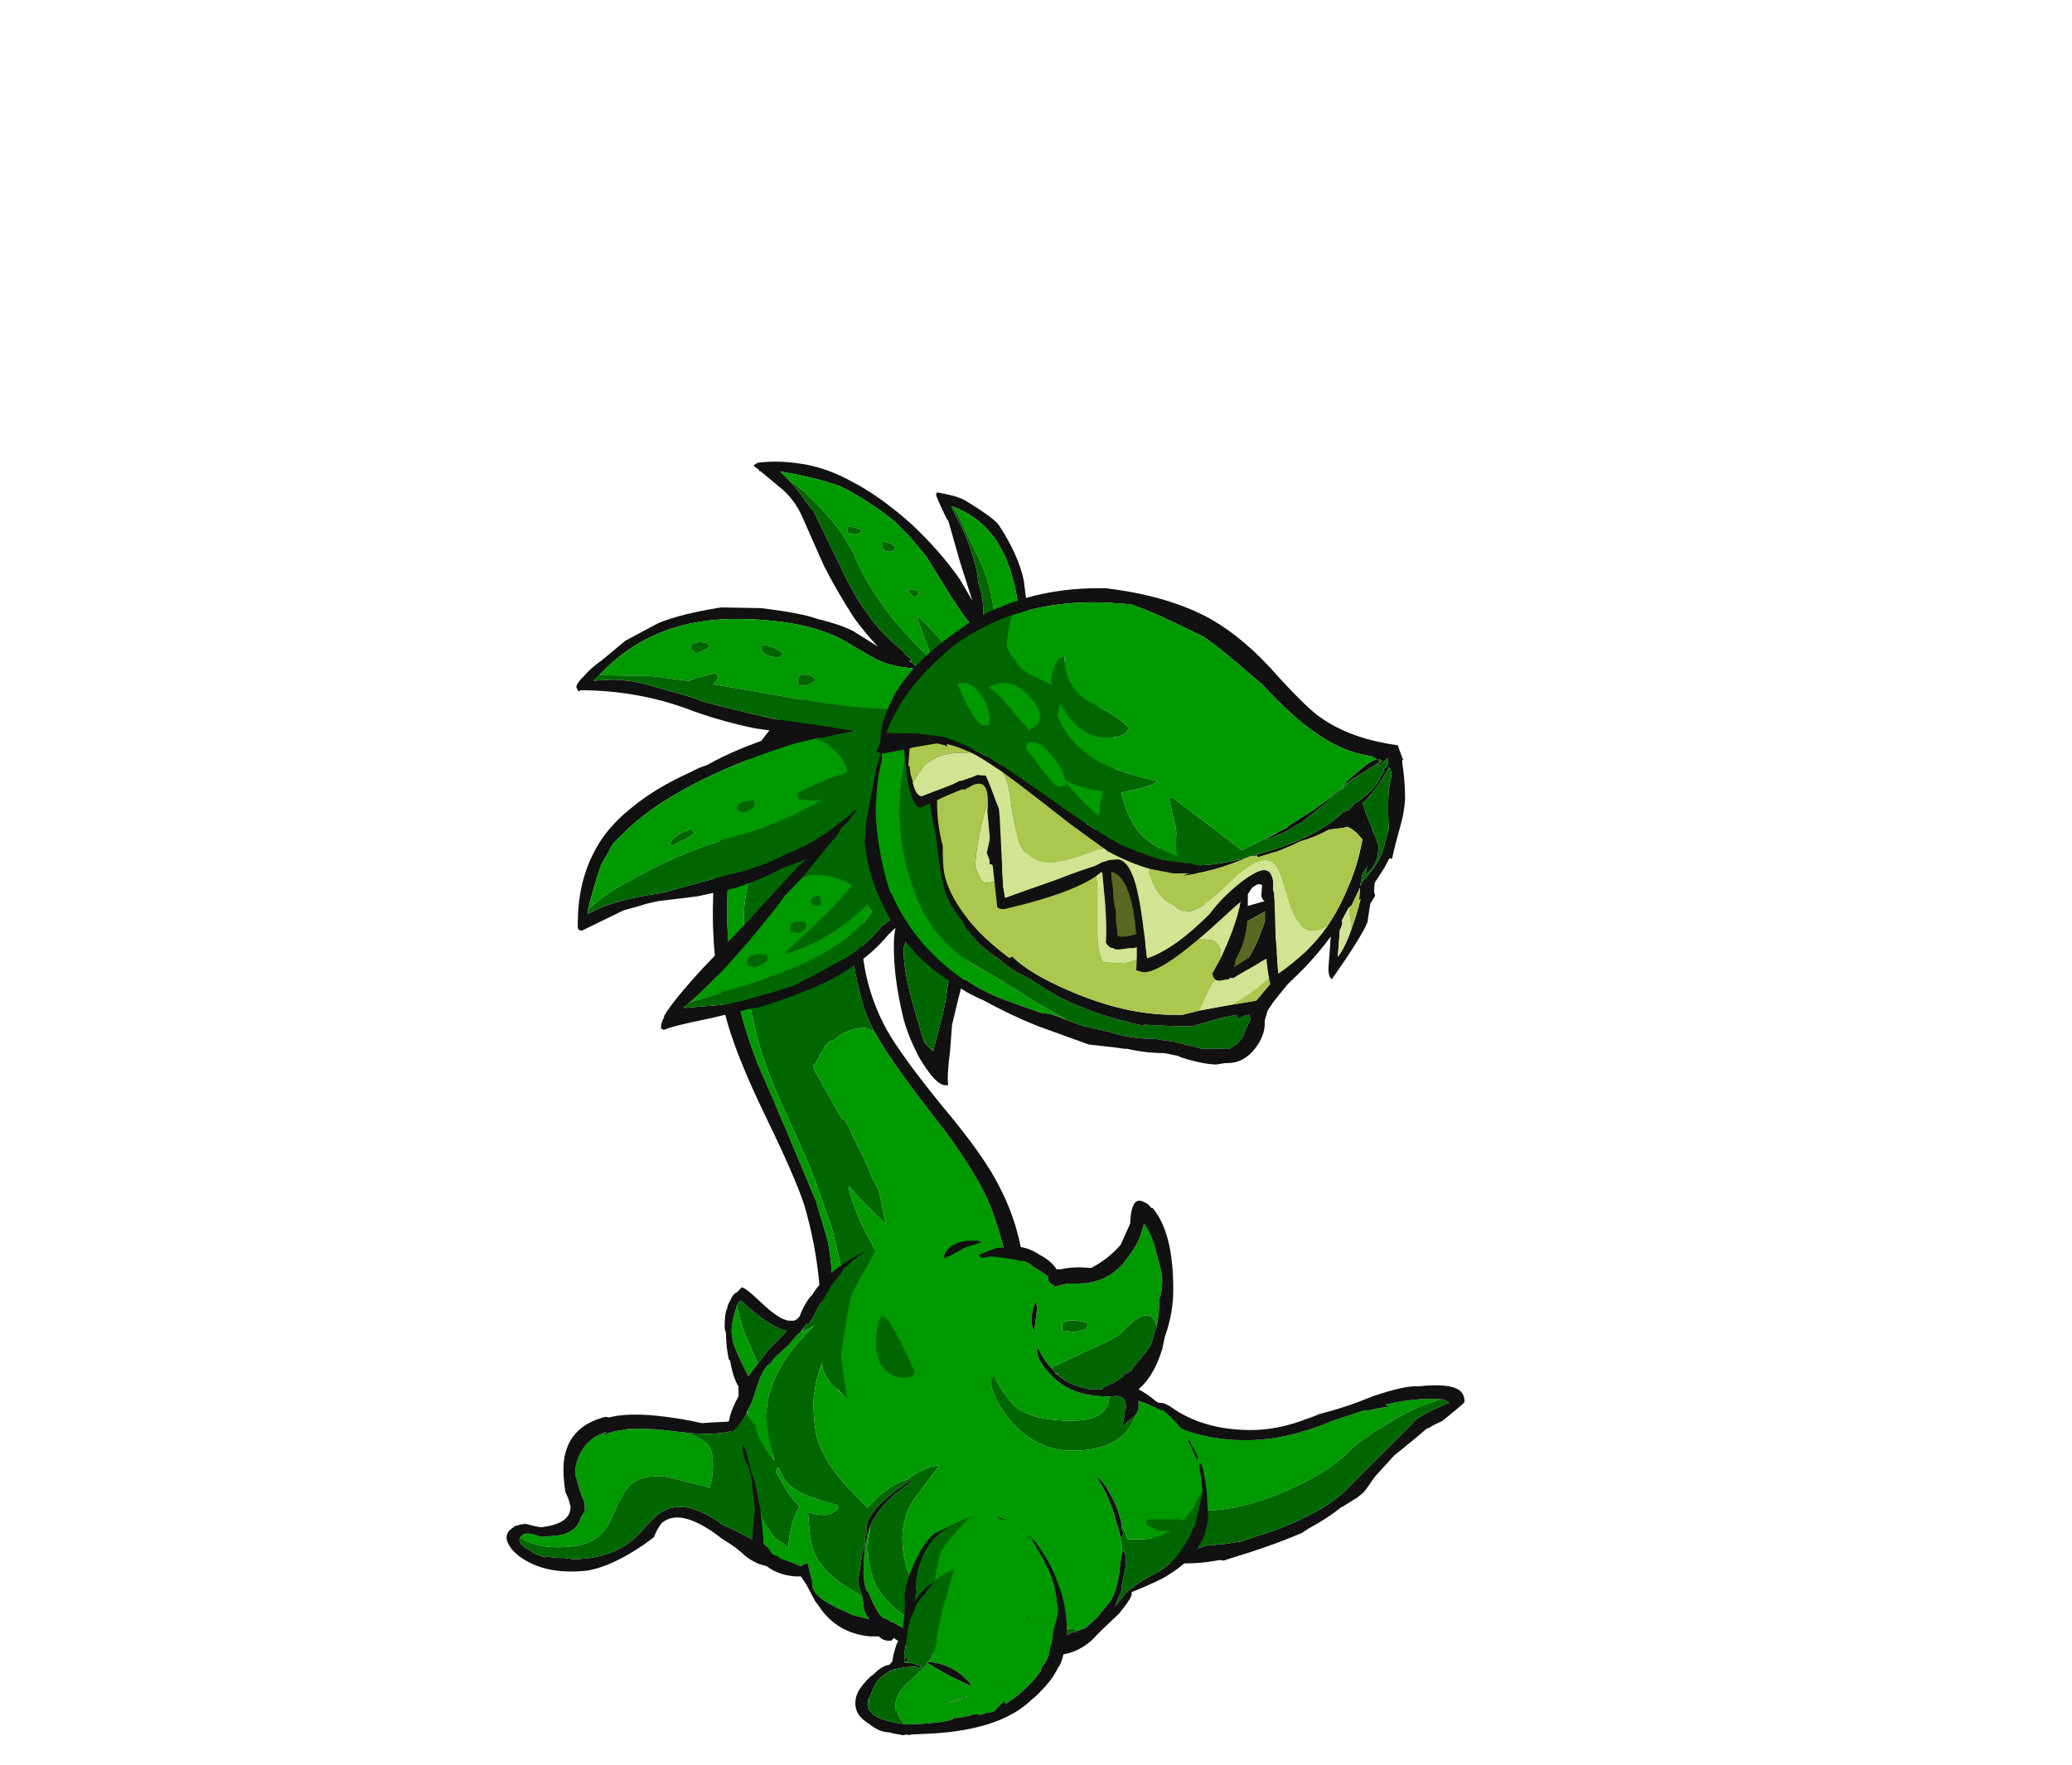 <?xml version="1.0" encoding="UTF-8" standalone="no"?>
<svg xmlns:ffdec="https://www.free-decompiler.com/flash" xmlns:xlink="http://www.w3.org/1999/xlink" ffdec:objectType="frame" height="1088.7px" width="1277.55px" xmlns="http://www.w3.org/2000/svg">
  <g transform="matrix(1.0, 0.0, 0.0, 1.0, 584.35, 1009.05)">
    <use ffdec:characterId="120" ffdec:characterName="a_Leg55" height="109.9" transform="matrix(1.0, 0.0, 0.0, 1.0, 116.35, -154.8)" width="202.3" xlink:href="#sprite0"/>
    <use ffdec:characterId="114" ffdec:characterName="a_Leg52copy" height="117.25" transform="matrix(-1.0, 0.119, 0.11, 0.883, -109.52, -147.369)" width="170.8" xlink:href="#sprite1"/>
    <use ffdec:characterId="158" ffdec:characterName="a_UpperBody1" height="241.85" transform="matrix(2.499, 0.044, -0.044, 2.462, -226.473, -726.486)" width="116.55" xlink:href="#sprite2"/>
    <use ffdec:characterId="156" ffdec:characterName="a_LowerBody" height="111.3" transform="matrix(2.447, 0.0, 0.0, 2.517, -137.563, -268.57)" width="121.8" xlink:href="#sprite3"/>
    <use ffdec:characterId="94" ffdec:characterName="a_Leg39" height="135.1" transform="matrix(1.0, 0.0, 0.0, 1.0, -56.9, -74.1)" width="130.2" xlink:href="#sprite4"/>
    <use ffdec:characterId="152" ffdec:characterName="a_JawBottom1" height="102.9" transform="matrix(2.5, 0.002, -0.002, 2.5, -51.098, -610.014)" width="110.6" xlink:href="#sprite5"/>
    <use ffdec:characterId="150" ffdec:characterName="a_JawTop" height="97.3" transform="matrix(2.492, 0.187, -0.187, 2.492, -35.515, -656.269)" width="130.9" xlink:href="#sprite6"/>
  </g>
  <defs>
    <g id="sprite0" transform="matrix(1.0, 0.0, 0.0, 1.0, 19.25, -4.9)">
      <use ffdec:characterId="119" height="15.7" transform="matrix(7.0, 0.0, 0.0, 7.0, -19.25, 4.9)" width="28.9" xlink:href="#shape0"/>
    </g>
    <g id="shape0" transform="matrix(1.0, 0.0, 0.0, 1.0, 2.75, -0.7)">
      <path d="M24.1 1.95 Q23.1 2.2 21.75 2.8 19.95 3.65 18.1 4.9 16.4 6.0 15.8 6.7 15.25 7.25 14.05 8.1 12.65 9.0 11.0 9.75 6.7 11.75 3.15 11.75 0.2 11.75 -2.5 10.35 L-2.7 10.3 -2.75 9.25 Q-2.75 6.05 -1.7 4.55 -1.2 3.75 -0.45 3.65 L-0.4 3.65 -0.3 3.75 Q0.3 4.15 1.1 4.5 1.8 4.8 2.6 5.0 4.55 5.55 6.9 5.55 10.3 5.55 14.15 4.0 L14.2 3.95 17.05 3.0 17.4 2.9 17.6 2.95 Q18.35 2.75 19.1 2.65 L19.45 2.6 19.2 2.4 Q21.4 1.9 23.25 1.9 L24.1 1.95" fill="#009900" fill-rule="evenodd" stroke="none"/>
      <path d="M-0.7 14.95 L0.6 14.95 1.1 15.1 2.65 15.05 3.55 14.8 3.7 14.8 4.95 14.7 6.55 14.45 7.25 14.2 8.0 13.95 Q9.9 13.4 11.65 12.55 14.65 11.15 16.05 9.6 17.1 8.5 20.25 5.4 L20.75 4.9 21.9 3.7 21.95 3.65 Q23.25 2.85 24.8 2.25 24.5 2.05 24.25 1.95 L24.1 1.95 23.25 1.9 Q21.4 1.9 19.2 2.4 L19.45 2.6 19.1 2.65 Q18.35 2.75 17.6 2.95 L17.4 2.9 17.05 3.0 14.2 3.95 14.15 4.0 Q10.3 5.55 6.9 5.55 4.55 5.55 2.6 5.0 1.8 4.8 1.1 4.5 0.3 4.15 -0.3 3.75 L-0.4 3.65 -0.45 3.65 -1.5 2.75 -1.5 2.65 -1.55 2.55 Q-1.55 2.3 -1.45 2.2 L-1.35 1.95 -0.8 2.25 -0.65 2.25 -0.3 2.3 0.2 2.55 Q3.05 4.65 7.35 4.65 9.75 4.65 12.3 3.65 L13.85 3.1 13.9 3.1 Q15.95 2.55 17.75 1.8 L18.15 1.65 Q20.95 0.7 22.1 0.8 24.8 0.5 25.7 1.15 26.15 1.5 26.15 2.15 26.15 2.25 25.35 2.9 L24.2 3.85 Q23.5 4.15 22.95 4.5 L22.85 4.5 21.85 5.35 19.95 6.9 18.35 8.65 18.05 9.05 17.6 9.7 17.25 10.15 16.7 10.6 16.05 11.0 15.65 11.25 15.5 11.35 15.3 11.45 Q13.9 12.55 12.45 13.3 L11.85 13.7 Q9.2 14.85 5.7 15.9 L4.95 16.15 4.6 16.1 4.0 16.2 Q2.85 16.4 1.5 16.4 -0.5 16.4 -1.1 16.0 -1.35 15.8 -1.35 15.4 -1.35 15.05 -1.2 14.95 -1.15 14.9 -1.05 14.9 L-0.7 14.95 M12.9 3.4 L13.25 3.25 13.65 3.15 12.9 3.4" fill="#111111" fill-rule="evenodd" stroke="none"/>
      <path d="M24.1 1.95 L24.25 1.95 Q24.5 2.05 24.8 2.25 23.25 2.85 21.95 3.65 L21.9 3.7 20.75 4.9 20.25 5.4 Q17.1 8.5 16.05 9.6 14.65 11.15 11.65 12.55 9.9 13.4 8.0 13.95 L7.25 14.2 6.55 14.45 4.95 14.7 3.7 14.8 3.55 14.8 2.65 15.05 1.1 15.1 0.6 14.95 -0.7 14.95 -0.8 14.9 Q-1.7 14.1 -2.2 12.6 -2.55 11.6 -2.7 10.35 L-2.7 10.3 -2.5 10.35 Q0.2 11.75 3.15 11.75 6.7 11.75 11.0 9.75 12.65 9.0 14.05 8.1 15.25 7.25 15.8 6.7 16.4 6.0 18.1 4.9 19.95 3.65 21.75 2.8 23.1 2.2 24.1 1.95" fill="#006600" fill-rule="evenodd" stroke="none"/>
    </g>
    <g id="sprite1" transform="matrix(1.0, 0.0, 0.0, 1.0, 12.25, 2.45)">
      <use ffdec:characterId="113" height="16.75" transform="matrix(7.0, 0.0, 0.0, 7.0, -12.25, -2.45)" width="24.4" xlink:href="#shape1"/>
    </g>
    <g id="shape1" transform="matrix(1.0, 0.0, 0.0, 1.0, 1.75, 0.35)">
      <path d="M6.1 2.1 L7.05 1.85 Q9.25 1.2 11.05 1.1 L11.15 1.15 11.55 1.15 Q12.45 1.15 13.15 1.45 L13.05 1.35 12.8 1.15 Q14.45 1.45 15.3 2.9 16.0 4.05 16.0 5.1 L15.9 5.55 15.9 5.6 Q15.9 6.05 15.7 6.9 L15.7 7.05 15.6 7.45 15.5 7.75 15.5 7.9 15.55 8.65 Q15.75 9.0 15.95 9.2 16.5 10.75 18.25 10.75 L19.65 10.7 Q20.45 10.2 20.9 10.2 21.25 10.2 21.45 10.5 L21.45 10.55 Q19.85 12.0 16.95 12.0 15.25 12.0 14.15 10.9 13.6 10.3 12.7 8.55 11.9 7.05 11.2 6.55 10.05 5.75 8.15 6.25 7.85 6.35 6.15 7.1 5.3 7.45 4.45 7.85 L4.45 7.8 Q3.9 6.3 3.9 4.8 3.9 3.8 4.45 3.2 4.85 2.75 5.65 2.35 L6.25 2.1 6.1 2.1 M21.3 9.25 L20.8 9.25 20.95 9.2 21.3 9.25" fill="#009900" fill-rule="evenodd" stroke="none"/>
      <path d="M0.0 2.05 Q-0.4 1.8 -0.4 1.65 -0.4 1.25 -0.35 1.25 L-0.3 1.2 Q-0.25 1.15 0.0 1.15 0.2 1.15 0.75 1.3 1.3 1.5 1.45 1.5 L1.75 1.5 2.3 1.55 3.5 1.45 4.45 1.4 Q6.15 0.7 8.25 0.15 10.85 -0.5 12.45 -0.25 L12.75 -0.35 Q15.9 0.1 16.75 3.15 17.05 4.3 17.05 5.85 L17.05 6.55 Q16.8 7.4 16.8 7.7 L16.75 8.05 Q16.8 8.45 16.95 8.75 17.5 9.75 19.45 9.75 19.65 9.75 20.25 9.5 20.6 9.35 20.8 9.25 L21.3 9.25 21.9 9.35 21.85 9.4 Q22.2 9.55 22.45 9.85 22.65 10.15 22.65 10.45 22.65 10.95 22.3 11.6 21.85 12.35 21.1 12.95 19.25 14.45 16.3 14.55 L16.0 14.55 Q13.8 14.45 10.7 12.6 L9.85 12.05 Q9.4 11.1 8.95 10.7 7.3 9.55 4.55 12.35 L3.9 13.05 Q3.45 13.45 2.95 13.95 2.45 14.5 2.05 15.05 0.8 16.4 -0.75 16.4 -1.4 16.2 -1.75 15.9 -1.55 15.65 -0.65 15.1 -0.5 14.85 0.65 13.95 L2.0 12.9 Q3.0 12.1 3.8 11.6 L4.05 11.3 Q6.05 9.35 7.6 9.35 8.6 9.35 9.45 10.0 L10.9 11.35 Q11.85 12.3 12.8 12.7 14.15 13.35 15.95 13.35 L17.0 13.3 17.8 13.05 Q18.7 12.95 19.35 12.7 L19.65 12.6 19.45 12.8 Q19.95 12.55 20.4 12.25 L20.85 11.8 Q21.55 11.3 21.55 10.8 L21.55 10.7 21.45 10.55 21.45 10.5 Q21.25 10.2 20.9 10.2 20.45 10.2 19.65 10.7 L18.25 10.75 Q16.5 10.75 15.95 9.2 15.75 9.0 15.55 8.65 L15.5 7.9 15.5 7.75 15.6 7.45 15.7 7.05 15.7 6.9 Q15.9 6.05 15.9 5.6 L15.9 5.55 16.0 5.1 Q16.0 4.05 15.3 2.9 14.45 1.45 12.8 1.15 L13.05 1.35 13.15 1.45 Q12.45 1.15 11.55 1.15 L11.15 1.15 11.05 1.1 Q9.25 1.2 7.05 1.85 L6.1 2.1 5.3 2.3 5.25 2.35 5.05 2.35 Q3.9 2.6 2.75 2.6 L1.4 2.5 Q0.8 2.4 0.3 2.2 L0.0 2.05" fill="#111111" fill-rule="evenodd" stroke="none"/>
      <path d="M0.0 2.05 L0.3 2.2 Q0.8 2.4 1.4 2.5 L2.75 2.6 Q3.9 2.6 5.05 2.35 L5.25 2.35 5.3 2.3 6.1 2.1 6.25 2.1 5.65 2.35 Q4.85 2.75 4.45 3.2 3.9 3.8 3.9 4.8 3.9 6.3 4.45 7.8 L4.45 7.85 Q5.3 7.45 6.15 7.1 7.85 6.35 8.15 6.25 10.05 5.75 11.2 6.55 11.9 7.05 12.7 8.55 13.6 10.3 14.15 10.9 15.25 12.0 16.95 12.0 19.85 12.0 21.45 10.55 L21.55 10.7 21.55 10.8 Q21.55 11.3 20.85 11.8 L20.4 12.25 Q19.95 12.55 19.45 12.8 L19.65 12.6 19.35 12.7 Q18.7 12.95 17.8 13.05 L17.0 13.3 15.95 13.35 Q14.15 13.35 12.8 12.7 11.85 12.3 10.9 11.35 L9.45 10.0 Q8.6 9.35 7.6 9.35 6.05 9.35 4.05 11.3 L3.8 11.6 Q3.0 12.1 2.0 12.9 L0.65 13.95 0.6 13.95 Q0.35 13.95 -0.2 12.05 -0.75 10.25 -0.75 9.8 -0.75 8.55 -1.2 6.0 -1.7 3.5 -1.7 2.6 -1.7 1.55 -1.45 1.25 -1.2 1.0 -0.85 1.3 -0.55 1.6 -0.25 2.2 L-0.2 2.25 -0.3 2.35 Q-0.2 2.15 0.0 2.05" fill="#006600" fill-rule="evenodd" stroke="none"/>
    </g>
    <g id="sprite2" transform="matrix(1.0, 0.0, 0.0, 1.0, 38.5, 49.0)">
      <use ffdec:characterId="157" height="34.55" transform="matrix(7.0, 0.0, 0.0, 7.0, -38.5, -49.0)" width="16.65" xlink:href="#shape2"/>
    </g>
    <g id="shape2" transform="matrix(1.0, 0.0, 0.0, 1.0, 5.5, 7.0)">
      <path d="M0.05 7.1 L4.8 0.2 6.9 3.75 4.35 9.6 Q4.35 10.75 4.65 11.8 4.8 12.5 5.1 13.1 L5.2 13.3 4.9 13.2 Q4.3 13.2 3.8 13.65 3.5 13.75 3.45 14.0 3.35 14.1 3.3 14.25 L3.1 14.6 3.05 14.5 3.2 14.9 3.25 14.95 3.45 15.3 4.15 16.5 4.2 16.45 4.5 17.0 4.5 17.05 Q4.95 17.85 5.25 18.6 L5.45 18.95 5.55 19.3 5.55 19.35 5.65 19.8 5.75 20.2 Q4.8 19.35 4.45 18.9 L4.4 18.9 Q4.65 19.85 5.2 20.8 5.6 21.6 6.0 21.9 6.05 22.65 6.05 23.45 L6.05 24.3 6.0 24.7 5.85 26.1 5.8 26.4 Q5.35 26.25 5.05 25.85 4.85 25.65 4.7 25.35 L4.45 24.3 4.45 24.1 Q4.4 23.7 4.35 23.45 L4.3 22.2 Q4.2 21.75 3.85 20.4 3.6 19.7 3.35 19.05 L3.25 18.75 Q3.0 18.1 2.15 16.3 1.4 14.75 1.05 13.45 0.55 11.6 0.55 9.2 0.55 7.75 1.65 5.4 L0.05 7.1" fill="#006600" fill-rule="evenodd" stroke="none"/>
      <path d="M0.05 7.1 L1.65 5.4 Q0.55 7.75 0.55 9.2 0.55 11.6 1.05 13.45 1.4 14.75 2.15 16.3 3.0 18.1 3.25 18.75 L3.35 19.05 Q3.6 19.7 3.85 20.4 4.2 21.75 4.3 22.2 L4.35 23.45 Q4.4 23.7 4.45 24.1 L4.45 24.3 4.7 25.35 Q4.85 25.65 5.05 25.85 5.35 26.25 5.8 26.4 L5.85 26.1 6.0 24.7 6.05 24.3 6.05 23.45 Q6.05 22.65 6.0 21.9 5.6 21.6 5.2 20.8 4.65 19.85 4.4 18.9 L4.45 18.9 Q4.8 19.35 5.75 20.2 L5.65 19.8 5.55 19.35 5.55 19.3 5.45 18.95 5.25 18.6 Q4.95 17.85 4.5 17.05 L4.5 17.0 4.2 16.45 4.15 16.5 3.45 15.3 3.25 14.95 3.2 14.9 3.05 14.5 3.1 14.6 3.3 14.25 Q3.35 14.1 3.45 14.0 3.5 13.75 3.8 13.65 4.3 13.2 4.9 13.2 L5.2 13.3 5.3 13.45 Q5.8 14.35 7.35 16.3 8.8 18.1 9.4 19.45 9.8 20.45 10.05 21.55 10.25 22.6 10.3 23.85 L10.3 24.2 Q10.5 24.1 10.6 23.85 10.45 24.55 9.95 25.3 9.15 26.5 7.85 26.8 L6.95 26.95 7.05 26.85 6.45 26.85 6.25 26.8 6.0 26.9 Q5.45 26.9 4.75 26.0 4.15 25.15 4.05 24.1 L3.95 23.6 3.95 23.2 3.9 22.9 3.9 22.7 Q3.9 21.8 3.7 20.8 L3.7 20.85 3.65 20.65 3.3 19.55 3.3 19.5 3.1 19.05 2.15 16.85 1.9 16.3 1.8 16.05 1.1 14.5 Q0.75 13.6 0.55 12.9 -0.05 10.85 -0.05 8.9 -0.05 7.95 0.05 7.1" fill="#009900" fill-rule="evenodd" stroke="none"/>
      <path d="M4.8 0.2 L0.05 7.1 Q-0.05 7.95 -0.05 8.9 -0.05 10.85 0.55 12.9 0.75 13.6 1.1 14.5 L1.8 16.05 1.9 16.3 2.15 16.85 3.1 19.05 3.3 19.5 3.3 19.55 3.65 20.65 3.7 20.85 3.7 20.8 Q3.9 21.8 3.9 22.7 L3.9 22.9 3.95 23.2 3.95 23.6 4.05 24.1 Q4.15 25.15 4.75 26.0 5.45 26.9 6.0 26.9 L6.25 26.8 6.45 26.85 7.05 26.85 6.95 26.95 6.85 27.0 6.9 27.05 Q6.9 27.25 6.5 27.4 L6.1 27.55 Q4.95 27.55 4.25 26.1 4.05 25.75 3.85 25.15 L3.75 24.75 3.75 24.65 Q3.6 23.5 3.45 22.55 L3.45 22.5 Q3.3 21.0 2.85 19.55 2.5 18.55 1.45 16.45 0.45 14.45 0.05 13.15 -0.55 11.15 -0.55 8.9 -0.55 5.75 0.7 3.55 1.6 2.0 3.05 1.05 L4.8 0.2 M5.2 13.3 L5.1 13.1 Q4.8 12.5 4.65 11.8 4.35 10.75 4.35 9.6 L6.9 3.75 4.7 9.6 Q4.7 11.55 5.65 13.25 6.2 14.2 7.7 16.0 9.2 17.75 9.75 18.85 10.7 20.65 10.7 22.75 L10.65 23.55 10.6 23.85 Q10.5 24.1 10.3 24.2 L10.3 23.85 Q10.25 22.6 10.05 21.55 9.8 20.45 9.4 19.45 8.8 18.1 7.35 16.3 5.8 14.35 5.3 13.45 L5.2 13.3" fill="#111111" fill-rule="evenodd" stroke="none"/>
      <path d="M8.7 -0.95 L8.65 -1.0 8.15 -1.55 7.7 -2.2 6.75 -3.7 6.2 -4.35 5.65 -4.9 Q4.8 -5.6 3.7 -6.15 2.85 -6.45 1.55 -6.65 L1.85 -6.35 Q2.2 -6.0 2.5 -5.55 L2.55 -5.5 2.65 -5.35 2.75 -5.25 3.7 -3.35 Q4.2 -2.3 4.65 -1.7 5.2 -0.9 6.0 -0.3 L6.05 -0.2 6.3 0.0 6.25 0.05 6.2 0.05 6.3 0.1 6.6 0.35 6.25 0.3 Q5.6 0.25 5.15 0.05 5.0 0.0 4.15 -0.5 2.8 -1.35 0.25 -1.35 -2.85 -1.35 -4.7 0.75 L-4.9 0.95 -4.2 0.9 Q-3.55 0.9 -2.85 1.1 L-2.3 1.25 Q-1.65 1.4 -0.95 1.65 L0.1 1.9 1.45 2.2 4.15 2.55 4.3 2.55 4.25 2.6 3.2 2.85 3.1 2.85 2.3 3.05 Q-0.7 4.05 -2.6 5.4 -3.3 5.9 -3.8 6.45 L-4.1 6.75 Q-4.3 7.15 -4.5 7.5 -4.7 8.05 -4.95 9.15 L-4.95 9.3 Q-4.2 8.85 -2.9 8.6 L-2.35 8.5 0.0 7.8 Q1.05 7.55 2.05 7.0 2.35 6.9 2.55 6.75 L2.6 6.75 Q3.35 6.35 4.25 5.55 L4.35 5.45 4.5 5.35 4.15 5.85 3.9 6.1 3.9 6.15 3.7 6.45 3.6 6.55 2.6 7.85 2.0 8.5 1.65 9.0 Q0.0 11.2 -1.3 12.4 L-1.45 12.55 -1.5 12.55 -1.5 12.6 0.0 12.45 Q1.3 12.1 2.3 11.75 L2.95 11.4 4.0 10.8 Q4.6 10.5 5.3 9.7 L5.4 9.55 Q5.8 9.3 6.2 8.75 L6.25 8.7 6.45 8.45 6.5 8.45 6.55 8.5 6.6 8.5 Q6.45 8.9 6.45 9.4 L6.4 9.6 6.3 9.8 6.3 10.0 6.2 10.3 6.2 10.35 Q6.2 11.15 6.6 12.45 6.8 13.15 7.0 13.7 L7.3 14.0 7.55 12.95 Q7.75 12.05 7.75 11.8 L7.9 10.75 Q8.05 9.75 8.05 9.4 8.05 9.2 7.95 8.85 L7.95 8.55 8.45 8.2 Q9.1 7.9 9.65 7.05 L9.85 6.8 9.95 6.7 10.4 6.0 Q10.7 5.45 10.85 5.0 L10.95 4.45 Q11.0 4.05 11.0 3.4 L10.9 2.45 10.8 1.75 10.7 1.4 10.55 0.85 Q10.3 0.0 10.25 -0.6 L10.15 -1.1 10.1 -1.25 10.1 -1.35 Q10.0 -2.35 9.8 -3.0 9.25 -4.95 7.65 -5.5 L7.6 -5.5 7.75 -5.2 Q8.3 -4.25 8.55 -3.15 L8.6 -2.8 Q8.8 -2.2 8.8 -1.65 L8.75 -1.45 8.8 -1.15 8.75 -0.9 8.7 -0.95 M0.8 -6.65 L0.8 -6.7 0.65 -6.8 0.6 -6.85 0.75 -6.95 Q1.45 -7.05 2.2 -6.95 3.1 -6.85 4.05 -6.35 5.05 -5.85 6.15 -4.9 7.2 -3.95 7.95 -2.9 L8.4 -2.15 7.95 -3.5 7.5 -5.0 7.45 -5.05 Q7.05 -5.85 7.05 -5.95 L7.1 -6.0 Q7.75 -5.9 8.05 -5.75 9.15 -5.1 9.3 -4.85 10.0 -3.8 10.2 -2.9 10.4 -1.45 10.55 -0.65 L10.65 -0.2 10.7 0.2 Q10.75 0.8 10.95 1.6 11.15 2.65 11.15 3.6 L11.15 4.1 Q11.05 5.25 10.5 6.4 10.1 7.05 9.6 7.6 L9.35 7.9 9.3 7.95 8.9 8.3 Q8.7 8.5 8.6 8.7 L8.45 8.85 8.45 8.9 8.5 9.0 Q8.4 9.25 8.45 9.55 8.45 9.85 8.4 10.5 L8.35 11.15 8.35 11.25 8.1 12.35 7.95 13.05 7.9 13.95 Q7.8 14.9 7.85 15.15 L7.85 15.2 7.75 15.2 Q7.4 15.2 6.8 14.2 6.35 13.35 6.2 12.7 5.85 11.3 5.85 10.15 5.85 9.85 5.9 9.6 L5.65 9.85 Q4.6 11.2 2.45 12.05 1.6 12.4 1.05 12.55 0.7 12.6 0.6 12.65 L0.4 12.7 -0.55 12.95 Q-1.9 13.25 -2.2 13.4 L-2.3 13.35 -2.3 13.25 Q-2.3 13.15 -2.2 12.95 L-2.2 12.9 Q-1.9 12.35 -0.85 11.15 L0.7 9.45 2.4 7.5 2.7 7.2 2.35 7.35 1.85 7.55 Q1.05 8.0 0.15 8.3 L-1.1 8.6 -2.5 8.8 -2.9 8.9 -3.2 9.0 -3.7 9.15 -5.15 9.9 Q-5.3 9.9 -5.3 9.75 L-5.3 9.5 Q-5.3 7.75 -4.4 6.45 -4.0 5.9 -3.45 5.45 -2.65 4.75 -1.4 4.15 -1.15 4.0 -0.85 3.9 0.15 3.3 1.6 2.8 L1.95 2.7 0.8 2.55 Q-0.25 2.35 -1.3 2.0 -3.15 1.3 -5.15 1.3 L-5.35 1.3 -5.4 1.35 -5.45 1.3 -5.5 1.2 Q-5.5 1.05 -5.2 0.75 -5.0 0.5 -4.6 0.2 L-3.8 -0.5 -2.65 -1.15 Q-1.85 -1.5 -0.45 -1.75 L0.95 -1.75 Q2.4 -1.6 2.95 -1.4 3.65 -1.25 4.2 -1.0 L5.1 -0.45 Q4.7 -0.85 4.25 -1.45 3.65 -2.35 3.15 -3.3 2.9 -3.85 2.35 -5.05 2.1 -5.6 1.65 -6.0 L0.85 -6.65 0.8 -6.65 M2.8 2.75 L2.7 2.8 2.9 2.75 2.8 2.75" fill="#111111" fill-rule="evenodd" stroke="none"/>
      <path d="M5.65 -4.0 Q5.5 -4.2 5.2 -4.2 L5.2 -4.05 Q5.2 -3.85 5.45 -3.85 5.55 -3.85 5.6 -3.9 L5.65 -4.0 M3.95 -4.5 L4.25 -4.45 Q4.3 -4.45 4.4 -4.5 L4.45 -4.55 4.45 -4.6 Q4.15 -4.75 3.95 -4.7 L3.95 -4.5 M1.85 -6.35 L1.55 -6.65 Q2.85 -6.45 3.7 -6.15 4.8 -5.6 5.65 -4.9 L6.2 -4.35 6.75 -3.7 7.7 -2.2 8.15 -1.55 8.65 -1.0 8.7 -0.95 9.0 -0.2 8.95 -0.3 9.0 0.3 Q9.0 0.65 8.9 1.35 8.7 0.85 7.8 -0.15 6.7 -1.45 6.45 -1.55 6.75 -0.7 7.1 0.1 6.35 -0.6 5.65 -1.4 4.75 -2.5 4.25 -3.6 3.8 -4.65 2.55 -5.8 2.25 -6.1 1.85 -6.35 M7.65 -5.5 Q9.25 -4.95 9.8 -3.0 10.0 -2.35 10.1 -1.35 L10.1 -1.25 10.15 -1.1 10.25 -0.6 Q10.3 0.0 10.55 0.85 L10.7 1.4 10.1 1.05 Q9.5 0.8 9.4 0.25 L9.4 0.25 Q9.3 -0.95 9.2 -1.6 9.05 -2.7 8.7 -3.45 L7.8 -5.3 7.65 -5.5 M-1.3 12.4 Q0.0 11.2 1.65 9.0 L2.0 8.5 2.6 7.85 Q2.85 7.75 3.0 7.75 3.8 7.75 4.35 8.1 4.0 8.55 3.5 9.1 L2.05 10.55 2.05 10.6 Q3.7 10.05 4.9 8.75 L5.05 9.05 4.85 9.35 Q3.75 10.7 0.8 11.7 L-1.3 12.4 M-4.95 9.15 Q-4.7 8.05 -4.5 7.5 -4.3 7.15 -4.1 6.75 L-3.8 6.45 Q-3.3 5.9 -2.6 5.4 -0.7 4.05 2.3 3.05 L3.1 2.85 3.0 2.9 3.35 3.05 Q4.0 3.5 4.1 4.05 L3.95 4.15 Q3.4 4.3 2.85 4.6 L2.35 4.85 Q2.35 4.95 2.4 5.0 L2.4 5.05 2.95 5.1 3.25 5.05 Q2.8 5.35 2.2 5.65 1.05 6.2 0.15 6.45 -1.5 6.95 -2.9 7.75 -3.45 8.05 -3.95 8.35 -4.55 8.75 -4.95 9.15 M-4.7 0.75 Q-2.85 -1.35 0.25 -1.35 2.8 -1.35 4.15 -0.5 5.0 0.0 5.15 0.05 5.6 0.25 6.25 0.3 L6.4 0.4 Q6.7 0.9 6.7 1.1 6.7 1.5 6.15 1.8 3.95 1.8 1.85 1.4 L-0.7 1.0 Q-0.55 0.9 -0.5 0.75 -0.55 0.65 -0.6 0.6 L-1.3 0.8 -1.55 0.9 -2.9 0.75 -4.7 0.75 M1.75 -0.15 Q1.5 -0.35 1.25 -0.4 1.0 -0.5 1.0 -0.3 1.0 -0.2 1.15 -0.1 1.35 0.0 1.55 0.0 1.7 0.0 1.75 -0.15 M7.45 0.75 L7.45 0.8 7.4 0.75 7.45 0.75 M6.45 -2.45 Q6.25 -2.55 6.15 -2.5 L6.15 -2.4 6.35 -2.25 Q6.4 -2.25 6.45 -2.3 L6.5 -2.35 6.45 -2.45 M2.35 1.0 L2.55 1.0 Q2.6 1.0 2.7 0.95 L2.95 0.8 Q2.8 0.6 2.55 0.6 2.3 0.6 2.3 0.8 L2.3 0.9 2.35 1.0 M3.25 8.8 L3.25 8.7 Q3.25 8.55 3.15 8.5 L3.05 8.55 Q2.9 8.6 2.9 8.7 L2.95 8.8 2.95 8.85 3.1 8.85 Q3.25 8.85 3.25 8.8 M0.75 5.15 L0.45 5.2 Q0.25 5.3 0.25 5.4 0.25 5.5 0.3 5.5 L0.45 5.55 Q0.85 5.45 0.85 5.25 L0.8 5.15 0.75 5.15 M-1.25 6.35 L-1.3 6.25 Q-1.5 6.2 -1.8 6.4 -2.05 6.55 -2.1 6.75 L-2.0 6.8 -1.55 6.55 Q-1.3 6.4 -1.25 6.35 M-1.05 -0.2 Q-0.85 -0.3 -0.85 -0.35 L-0.85 -0.45 -1.15 -0.5 -1.4 -0.45 Q-1.5 -0.4 -1.5 -0.25 L-1.3 -0.1 Q-1.2 -0.1 -1.05 -0.2 M1.3 10.65 Q1.05 10.6 0.85 10.7 0.7 10.75 0.7 10.9 L0.7 11.0 0.75 11.05 0.95 11.1 Q1.4 10.95 1.4 10.8 1.4 10.7 1.35 10.65 L1.3 10.65 M2.7 9.45 Q2.2 9.4 2.2 9.65 L2.2 9.8 2.25 9.8 2.45 9.85 Q2.55 9.85 2.65 9.75 2.75 9.7 2.75 9.6 L2.7 9.45" fill="#009900" fill-rule="evenodd" stroke="none"/>
      <path d="M3.95 -4.5 L3.95 -4.7 Q4.15 -4.75 4.45 -4.6 L4.45 -4.55 4.4 -4.5 Q4.3 -4.45 4.25 -4.45 L3.95 -4.5 M5.65 -4.0 L5.6 -3.9 Q5.55 -3.85 5.45 -3.85 5.2 -3.85 5.2 -4.05 L5.2 -4.2 Q5.5 -4.2 5.65 -4.0 M1.85 -6.35 Q2.25 -6.1 2.55 -5.8 3.8 -4.65 4.25 -3.6 4.75 -2.5 5.65 -1.4 6.35 -0.6 7.1 0.1 6.75 -0.7 6.45 -1.55 6.7 -1.45 7.8 -0.15 8.7 0.85 8.9 1.35 9.0 0.65 9.0 0.3 L8.95 -0.3 9.0 -0.2 8.7 -0.95 8.75 -0.9 8.8 -1.15 8.75 -1.45 8.8 -1.65 Q8.8 -2.2 8.6 -2.8 L8.55 -3.15 Q8.3 -4.25 7.75 -5.2 L7.6 -5.5 7.65 -5.5 7.8 -5.3 8.7 -3.45 Q9.05 -2.7 9.2 -1.6 9.3 -0.95 9.4 0.25 L9.4 0.25 Q9.5 0.8 10.1 1.05 L10.7 1.4 10.8 1.75 10.9 2.45 11.0 3.4 Q11.0 4.05 10.95 4.45 L10.85 5.0 Q10.7 5.45 10.4 6.0 L9.95 6.7 9.85 6.8 9.65 7.05 Q9.1 7.9 8.45 8.2 L7.95 8.55 7.95 8.85 Q8.05 9.2 8.05 9.4 8.05 9.75 7.9 10.75 L7.75 11.8 Q7.75 12.05 7.55 12.95 L7.3 14.0 7.0 13.7 Q6.8 13.15 6.6 12.45 6.2 11.15 6.2 10.35 L6.2 10.3 6.3 10.0 6.3 9.8 6.4 9.6 6.45 9.4 Q6.45 8.9 6.6 8.5 L6.55 8.5 6.5 8.45 6.45 8.45 6.25 8.7 6.2 8.75 Q5.8 9.3 5.4 9.55 L5.3 9.7 Q4.6 10.5 4.0 10.8 L2.95 11.4 2.3 11.75 Q1.3 12.1 0.0 12.45 L-1.5 12.6 -1.5 12.55 -1.45 12.55 -1.3 12.4 0.8 11.7 Q3.75 10.7 4.85 9.35 L5.05 9.05 4.9 8.75 Q3.7 10.05 2.05 10.6 L2.05 10.55 3.5 9.1 Q4.0 8.55 4.35 8.1 3.8 7.75 3.0 7.75 2.85 7.75 2.6 7.85 L3.6 6.55 3.7 6.45 3.9 6.15 3.9 6.1 4.15 5.85 4.5 5.35 4.35 5.45 4.25 5.55 Q3.35 6.35 2.6 6.75 L2.55 6.75 Q2.35 6.9 2.05 7.0 1.05 7.55 0.0 7.8 L-2.35 8.5 -2.9 8.6 Q-4.2 8.85 -4.95 9.3 L-4.95 9.15 Q-4.55 8.75 -3.95 8.35 -3.45 8.05 -2.9 7.75 -1.5 6.95 0.15 6.45 1.05 6.2 2.2 5.65 2.8 5.35 3.25 5.05 L2.95 5.1 2.4 5.05 2.4 5.0 Q2.35 4.95 2.35 4.85 L2.85 4.6 Q3.4 4.3 3.95 4.15 L4.1 4.05 Q4.0 3.5 3.35 3.05 L3.0 2.9 3.1 2.85 3.2 2.85 4.25 2.6 4.3 2.55 4.15 2.55 1.45 2.2 0.1 1.9 -0.95 1.65 Q-1.65 1.4 -2.3 1.25 L-2.85 1.1 Q-3.55 0.9 -4.2 0.9 L-4.9 0.95 -4.7 0.75 -2.9 0.75 -1.55 0.9 -1.3 0.8 -0.6 0.6 Q-0.55 0.65 -0.5 0.75 -0.55 0.9 -0.7 1.0 L1.85 1.4 Q3.95 1.8 6.15 1.8 6.7 1.5 6.7 1.1 6.7 0.9 6.4 0.4 L6.25 0.3 6.6 0.35 6.3 0.1 6.25 0.05 6.3 0.0 6.05 -0.2 6.0 -0.3 Q5.2 -0.9 4.65 -1.7 4.2 -2.3 3.7 -3.35 L2.75 -5.25 2.65 -5.35 2.55 -5.5 2.5 -5.55 Q2.2 -6.0 1.85 -6.35 M1.75 -0.15 Q1.7 0.0 1.55 0.0 1.35 0.0 1.15 -0.1 1.0 -0.2 1.0 -0.3 1.0 -0.5 1.25 -0.4 1.5 -0.35 1.75 -0.15 M6.45 -2.45 L6.5 -2.35 6.45 -2.3 Q6.4 -2.25 6.35 -2.25 L6.15 -2.4 6.15 -2.5 Q6.25 -2.55 6.45 -2.45 M7.45 0.75 L7.4 0.75 7.45 0.8 7.45 0.75 M2.35 1.0 L2.3 0.9 2.3 0.8 Q2.3 0.6 2.55 0.6 2.8 0.6 2.95 0.8 L2.7 0.95 Q2.6 1.0 2.55 1.0 L2.35 1.0 M0.75 5.15 L0.8 5.15 0.85 5.25 Q0.85 5.45 0.45 5.55 L0.3 5.5 Q0.25 5.5 0.25 5.4 0.25 5.3 0.45 5.2 L0.75 5.15 M3.25 8.8 Q3.25 8.85 3.1 8.85 L2.95 8.85 2.95 8.8 2.9 8.7 Q2.9 8.6 3.05 8.55 L3.15 8.5 Q3.25 8.55 3.25 8.7 L3.25 8.8 M2.7 9.45 L2.75 9.6 Q2.75 9.7 2.65 9.75 2.55 9.85 2.45 9.85 L2.25 9.8 2.2 9.8 2.2 9.65 Q2.2 9.4 2.7 9.45 M1.3 10.65 L1.35 10.65 Q1.4 10.7 1.4 10.8 1.4 10.95 0.95 11.1 L0.75 11.05 0.7 11.0 0.7 10.9 Q0.7 10.75 0.85 10.7 1.05 10.6 1.3 10.65 M-1.05 -0.2 Q-1.2 -0.1 -1.3 -0.1 L-1.5 -0.25 Q-1.5 -0.4 -1.4 -0.45 L-1.15 -0.5 -0.85 -0.45 -0.85 -0.35 Q-0.85 -0.3 -1.05 -0.2 M-1.25 6.35 Q-1.3 6.4 -1.55 6.55 L-2.0 6.8 -2.1 6.75 Q-2.05 6.55 -1.8 6.4 -1.5 6.2 -1.3 6.25 L-1.25 6.35" fill="#006600" fill-rule="evenodd" stroke="none"/>
    </g>
    <g id="sprite3" transform="matrix(1.0, 0.0, 0.0, 1.0, -7.35, 12.6)">
      <use ffdec:characterId="155" height="15.9" transform="matrix(7.0, 0.0, 0.0, 7.0, 7.35, -12.6)" width="17.4" xlink:href="#shape3"/>
    </g>
    <g id="shape3" transform="matrix(1.0, 0.0, 0.0, 1.0, -1.05, 1.8)">
      <path d="M6.5 -0.1 L6.4 0.1 Q5.8 1.1 5.6 1.55 L5.55 1.75 5.55 1.8 5.5 2.0 5.35 2.95 5.3 3.3 5.25 3.55 Q5.25 3.85 5.45 5.1 5.25 4.95 5.1 4.75 L5.2 4.9 Q4.75 4.55 4.6 4.15 L4.55 3.9 4.6 3.75 Q4.25 4.65 4.25 5.3 4.25 6.0 4.4 6.6 4.75 7.5 5.5 8.25 L6.2 8.95 Q6.9 8.15 7.65 7.95 8.15 7.55 8.8 7.45 7.9 8.6 7.8 8.75 7.45 9.35 7.45 10.0 7.45 12.65 10.75 13.05 L12.45 13.15 13.05 13.15 13.65 13.2 13.8 13.25 13.75 13.25 13.7 13.3 13.6 13.3 Q13.25 13.45 13.0 13.6 L12.75 13.65 12.55 13.65 Q12.3 13.7 12.1 13.9 L11.8 13.95 11.2 14.0 10.4 14.05 9.8 14.0 10.7 13.95 9.4 13.8 Q7.55 12.9 6.9 12.2 6.2 11.5 6.2 10.25 L6.3 9.65 6.25 9.7 6.3 9.55 Q6.6 8.95 7.2 8.45 L7.35 8.35 7.8 8.0 7.8 7.95 Q7.55 8.1 7.35 8.25 6.7 8.7 6.4 9.1 6.25 9.3 6.2 9.45 6.15 9.6 6.15 9.7 L6.15 9.85 6.1 10.0 6.1 10.25 6.0 10.55 5.95 10.9 5.85 11.55 6.0 12.05 5.75 11.9 Q4.75 11.35 4.4 10.75 4.15 10.4 4.1 9.7 L4.05 9.1 Q4.35 9.2 4.65 9.2 4.9 9.2 5.15 8.95 L5.1 8.85 Q3.9 8.55 3.5 8.25 3.2 8.05 3.0 7.55 L2.95 7.55 2.9 7.7 3.35 8.45 Q3.55 8.7 3.75 8.9 L3.8 8.8 Q3.65 9.05 3.5 9.45 3.35 9.95 3.35 10.35 L2.8 9.95 Q2.6 9.65 2.4 9.3 L2.35 9.05 2.2 8.35 2.15 8.1 2.0 7.65 Q1.85 7.05 1.75 6.8 L1.7 6.75 1.7 6.95 1.35 6.25 1.7 5.85 1.85 5.65 Q1.95 5.9 2.15 6.05 L2.2 6.3 Q2.5 6.95 2.85 7.3 2.7 6.8 2.6 6.25 L2.55 5.75 Q2.55 4.3 4.0 2.85 L4.3 2.55 4.15 2.65 Q4.0 2.7 3.85 2.8 L3.9 2.65 3.85 2.7 4.0 2.5 4.05 2.55 4.25 2.25 4.4 1.95 4.6 1.65 4.65 1.55 4.85 1.25 4.85 1.2 4.9 1.15 5.2 0.8 5.4 0.5 5.45 0.5 5.7 0.25 5.75 0.25 5.9 0.1 5.95 0.1 5.95 0.05 6.05 0.05 6.05 0.0 6.5 -0.1 M15.35 10.55 L15.35 10.4 15.3 10.35 15.35 10.3 15.2 9.6 15.3 9.95 15.35 9.95 15.4 9.85 15.35 9.7 15.35 9.6 Q15.45 9.75 15.55 10.05 L16.05 10.05 Q16.6 10.05 17.1 9.75 L16.65 9.75 Q16.45 9.65 16.25 9.55 L16.25 9.35 17.45 9.35 17.55 9.4 17.7 9.25 17.95 8.9 18.2 8.4 18.25 8.4 18.25 8.45 18.2 8.65 18.0 9.5 18.0 9.55 17.9 9.7 17.8 9.95 17.7 10.1 17.45 10.5 Q17.1 10.95 16.65 11.2 15.95 11.55 15.8 11.7 15.55 11.85 15.4 12.05 L15.15 12.35 15.1 12.4 15.35 11.8 15.35 11.65 15.5 10.95 15.5 10.9 Q15.5 10.6 15.4 10.4 L15.4 10.5 15.35 10.5 15.35 10.55 M15.85 5.7 Q15.75 6.0 15.5 6.3 14.9 6.95 13.55 6.95 12.25 6.95 11.3 5.85 11.0 5.5 10.8 5.1 10.65 4.75 10.65 4.65 L10.65 4.45 10.75 4.35 11.05 4.85 Q11.25 5.15 11.45 5.35 12.05 5.9 13.55 5.9 14.85 5.9 14.9 5.05 L15.0 5.05 Q15.5 4.95 15.5 5.45 L15.45 5.6 Q15.45 5.8 15.35 6.1 L15.85 5.7 M12.8 4.05 Q13.2 3.85 14.1 3.45 15.05 3.05 15.3 2.85 16.05 2.05 16.4 2.25 16.55 2.35 16.6 2.6 L16.5 2.9 16.4 3.25 Q16.15 3.6 15.75 4.05 L15.7 4.15 15.4 4.3 15.4 4.35 15.1 4.55 14.65 4.75 14.65 4.8 14.2 4.8 Q13.55 4.7 13.1 4.35 L13.05 4.3 13.05 4.25 12.95 4.25 12.95 4.2 12.8 4.05 M13.4 2.4 Q13.7 2.35 14.15 2.5 L14.05 2.7 13.65 2.8 13.25 2.75 13.2 2.7 13.2 2.55 Q13.2 2.45 13.4 2.4 M14.05 4.15 L14.05 4.15 M7.05 2.55 Q7.35 3.0 7.9 4.2 L7.8 4.35 7.55 4.4 Q6.95 4.4 6.65 3.9 L6.5 3.4 Q6.5 1.7 7.05 2.55 M1.5 1.85 Q1.55 1.7 1.65 1.7 2.65 2.6 3.25 2.75 L3.3 2.75 2.65 3.4 2.25 3.9 2.0 3.35 Q1.6 2.55 1.5 1.85" fill="#006600" fill-rule="evenodd" stroke="none"/>
      <path d="M6.5 -0.1 L6.9 -0.15 8.3 -0.15 9.3 -0.25 9.25 -0.25 9.2 -0.2 Q8.95 0.0 8.95 0.2 9.05 0.2 9.5 -0.05 9.75 -0.2 10.0 -0.25 L10.85 -0.15 Q10.55 -0.05 10.2 0.1 L10.3 0.2 10.65 0.15 11.1 0.2 11.5 0.25 11.7 0.3 11.75 0.3 Q12.0 0.35 12.15 0.5 L12.4 0.65 12.7 0.85 12.7 1.0 Q12.8 1.15 12.9 1.15 L12.9 1.2 12.95 1.25 12.95 1.2 13.4 1.1 13.75 1.1 Q14.9 1.1 15.55 0.2 15.95 -0.3 16.05 -0.7 L16.15 -1.0 Q16.45 -0.6 16.6 0.05 L16.75 0.6 16.8 0.85 16.8 1.1 Q16.8 1.35 16.7 1.65 16.7 2.15 16.6 2.6 16.55 2.35 16.4 2.25 16.05 2.05 15.3 2.85 15.05 3.05 14.1 3.45 13.2 3.85 12.8 4.05 12.7 3.95 12.55 3.75 L12.35 3.4 12.3 3.35 Q12.3 3.3 12.3 3.45 12.3 3.8 12.8 4.3 13.5 5.05 14.85 5.05 L14.9 5.05 Q14.85 5.9 13.55 5.9 12.05 5.9 11.45 5.35 11.25 5.15 11.05 4.85 L10.75 4.35 10.65 4.45 10.65 4.65 Q10.65 4.75 10.8 5.1 11.0 5.5 11.3 5.85 12.25 6.95 13.55 6.95 14.9 6.95 15.5 6.3 15.75 6.0 15.85 5.7 L15.95 5.5 15.95 5.2 Q16.65 5.45 16.8 5.55 L16.8 5.5 Q17.4 6.0 17.7 6.45 L17.85 6.75 17.8 6.6 17.75 6.6 17.75 6.65 17.85 6.8 17.95 7.05 18.05 7.25 18.1 7.2 18.0 7.0 Q18.15 7.1 18.2 7.4 L18.15 7.4 18.15 7.6 18.2 7.9 18.25 8.3 18.25 8.4 18.2 8.4 17.95 8.9 17.7 9.25 17.55 9.4 17.45 9.35 16.25 9.35 16.25 9.55 Q16.45 9.65 16.65 9.75 L17.1 9.75 Q16.6 10.05 16.05 10.05 L15.55 10.05 Q15.45 9.75 15.35 9.6 L15.35 9.7 Q15.35 9.35 15.1 8.8 14.8 8.15 14.5 7.9 L14.45 7.9 Q14.75 8.3 15.0 8.95 L15.2 9.6 15.35 10.3 15.3 10.35 15.35 10.4 15.35 10.55 15.3 10.85 15.25 11.25 Q15.15 11.9 14.95 12.2 L14.45 12.8 14.05 13.15 13.8 13.25 13.65 13.2 13.05 13.15 12.45 13.15 10.75 13.05 Q7.45 12.65 7.45 10.0 7.45 9.35 7.8 8.75 7.9 8.6 8.8 7.45 8.15 7.55 7.65 7.95 6.9 8.15 6.2 8.95 L5.5 8.25 Q4.75 7.5 4.4 6.6 4.25 6.0 4.25 5.3 4.25 4.65 4.6 3.75 L4.55 3.9 4.6 4.15 Q4.75 4.55 5.2 4.9 L5.1 4.75 Q5.25 4.95 5.45 5.1 5.25 3.85 5.25 3.55 L5.3 3.3 5.35 2.95 5.5 2.0 5.55 1.8 5.55 1.75 5.6 1.55 Q5.8 1.1 6.4 0.1 L6.5 -0.1 M13.05 4.3 L12.95 4.25 13.05 4.25 13.05 4.3 M12.25 1.75 Q12.2 1.8 12.15 2.0 12.1 2.2 12.1 2.35 12.1 2.65 12.2 2.75 L12.2 2.7 12.25 2.35 12.3 1.95 12.25 1.75 M12.4 1.2 L12.45 1.2 12.35 1.15 12.4 1.2 M14.05 4.15 L14.05 4.15 M13.4 2.4 Q13.2 2.45 13.2 2.55 L13.2 2.7 13.25 2.75 13.65 2.8 14.05 2.7 14.15 2.5 Q13.7 2.35 13.4 2.4 M9.8 14.0 L9.65 14.0 9.8 14.0 M3.85 2.7 L3.9 2.65 3.85 2.8 Q4.0 2.7 4.15 2.65 L4.3 2.55 4.0 2.85 Q2.55 4.3 2.55 5.75 L2.6 6.25 Q2.7 6.8 2.85 7.3 2.5 6.95 2.2 6.3 L2.15 6.05 Q1.95 5.9 1.85 5.65 L1.9 5.55 1.85 5.6 2.05 5.2 2.3 4.45 2.45 4.15 2.6 3.95 2.7 3.9 2.8 3.75 2.9 3.65 3.35 3.25 3.7 2.85 3.75 2.85 3.8 2.75 3.85 2.7 M7.05 2.55 Q6.5 1.7 6.5 3.4 L6.65 3.9 Q6.95 4.4 7.55 4.4 L7.8 4.35 7.9 4.2 Q7.35 3.0 7.05 2.55 M1.5 1.85 Q1.6 2.55 2.0 3.35 L2.25 3.9 1.9 4.35 1.65 3.85 Q1.45 3.45 1.35 3.15 L1.3 2.8 Q1.3 2.45 1.45 2.0 L1.5 1.85 M2.35 9.05 L2.4 9.3 Q2.6 9.65 2.8 9.95 L3.35 10.35 Q3.35 9.95 3.5 9.45 3.65 9.05 3.8 8.8 L3.75 8.9 Q3.55 8.7 3.35 8.45 L2.9 7.7 2.95 7.55 3.0 7.55 Q3.2 8.05 3.5 8.25 3.9 8.55 5.1 8.85 L5.15 8.95 Q4.9 9.2 4.65 9.2 4.35 9.2 4.05 9.1 L4.1 9.7 Q4.15 10.4 4.4 10.75 4.75 11.35 5.75 11.9 L6.0 12.05 6.05 12.35 6.05 12.4 6.1 12.6 6.25 12.85 5.65 12.7 5.1 12.45 4.9 12.35 Q4.2 12.0 4.2 11.6 L4.2 11.5 4.1 11.15 4.05 10.9 Q3.95 10.9 3.85 10.95 L3.8 11.0 3.45 10.85 3.25 10.8 3.1 10.75 2.95 10.65 2.8 10.6 2.7 10.5 2.65 10.4 2.45 10.2 2.45 10.15 2.4 9.6 2.35 9.2 2.35 9.05 M6.25 9.7 L6.3 9.65 6.2 10.25 Q6.2 11.5 6.9 12.2 7.55 12.9 9.4 13.8 L9.15 13.75 Q8.4 13.6 7.85 13.35 L7.8 13.35 Q7.55 13.2 7.1 12.95 L7.05 12.95 6.9 12.85 6.75 12.8 6.6 12.65 6.4 12.3 6.2 11.85 6.15 11.85 Q6.05 11.5 6.05 11.2 6.05 10.55 6.15 10.1 L6.2 9.85 6.25 9.75 6.25 9.7" fill="#009900" fill-rule="evenodd" stroke="none"/>
      <path d="M13.8 13.25 L14.05 13.15 14.45 12.8 14.95 12.2 Q15.15 11.9 15.25 11.25 L15.3 10.85 15.35 10.55 15.35 10.5 15.4 10.5 15.4 10.4 Q15.5 10.6 15.5 10.9 L15.5 10.95 15.35 11.65 15.35 11.8 15.1 12.4 15.15 12.35 15.4 12.05 Q15.55 11.85 15.8 11.7 15.95 11.55 16.65 11.2 17.1 10.95 17.45 10.5 L17.7 10.1 17.8 9.95 17.9 9.7 18.0 9.55 18.0 9.5 18.2 8.65 18.25 8.45 18.25 8.4 18.25 8.3 18.2 7.9 18.15 7.6 18.15 7.4 18.2 7.4 Q18.3 7.6 18.4 8.35 L18.45 9.15 18.45 9.35 18.4 9.6 Q18.35 9.9 18.2 10.15 18.05 10.4 17.85 10.65 L17.65 10.85 Q17.3 11.15 16.85 11.4 16.35 11.65 15.7 11.9 L15.7 12.0 Q15.65 12.15 15.45 12.4 L15.25 12.65 14.6 13.25 14.25 13.6 Q13.65 14.1 12.95 14.1 L12.7 14.05 12.25 14.0 12.1 13.95 12.1 13.9 Q12.3 13.7 12.55 13.65 L12.75 13.65 13.0 13.6 Q13.25 13.45 13.6 13.3 L13.7 13.3 13.75 13.25 13.8 13.25 M15.2 9.6 L15.0 8.95 Q14.75 8.3 14.45 7.9 L14.5 7.9 Q14.8 8.15 15.1 8.8 15.35 9.35 15.35 9.7 L15.4 9.85 15.35 9.95 15.3 9.95 15.2 9.6 M18.0 7.0 L18.1 7.2 18.05 7.25 17.95 7.05 17.85 6.8 17.75 6.65 17.75 6.6 17.8 6.6 17.85 6.75 17.95 6.9 18.0 7.0 M16.8 5.5 L16.8 5.55 Q16.65 5.45 15.95 5.2 L15.95 5.5 15.85 5.7 15.35 6.1 Q15.45 5.8 15.45 5.6 L15.5 5.45 Q15.5 4.95 15.0 5.05 L14.9 5.05 14.85 5.05 Q13.5 5.05 12.8 4.3 12.3 3.8 12.3 3.45 12.3 3.3 12.3 3.35 L12.35 3.4 12.55 3.75 Q12.7 3.95 12.8 4.05 L12.95 4.2 12.95 4.25 13.05 4.3 13.1 4.35 Q13.55 4.7 14.2 4.8 L14.65 4.8 14.65 4.75 15.1 4.55 15.4 4.35 15.4 4.3 15.7 4.15 15.75 4.05 Q16.15 3.6 16.4 3.25 L16.5 2.9 16.6 2.6 Q16.7 2.15 16.7 1.65 16.8 1.35 16.8 1.1 L16.8 0.85 16.75 0.6 16.6 0.05 Q16.45 -0.6 16.15 -1.0 L16.05 -0.7 Q15.95 -0.3 15.55 0.2 14.9 1.1 13.75 1.1 L13.4 1.1 12.95 1.2 12.95 1.25 12.9 1.2 12.9 1.15 Q12.8 1.15 12.7 1.0 L12.7 0.85 12.4 0.65 12.15 0.5 Q12.0 0.35 11.75 0.3 L11.7 0.3 11.5 0.25 11.1 0.2 10.65 0.15 10.3 0.2 10.2 0.1 Q10.55 -0.05 10.85 -0.15 L10.95 -0.15 11.45 -0.2 Q11.95 -0.2 12.4 0.1 12.8 0.3 13.0 0.6 L13.15 0.6 Q13.6 0.5 14.15 0.55 L14.25 0.55 Q14.85 0.25 15.3 -0.25 L15.65 -1.0 15.65 -1.05 Q15.7 -2.0 16.15 -1.75 16.3 -1.7 16.4 -1.55 L16.45 -1.55 Q17.2 -0.7 17.2 1.3 17.2 2.15 16.9 2.95 L16.8 3.4 Q16.5 4.35 15.95 4.8 16.6 5.15 16.8 5.5 M10.0 -0.25 Q9.75 -0.2 9.5 -0.05 9.05 0.2 8.95 0.2 8.95 0.0 9.2 -0.2 L9.25 -0.25 9.3 -0.25 Q9.55 -0.4 9.9 -0.4 L10.15 -0.4 10.3 -0.35 10.0 -0.25 M12.4 1.2 L12.35 1.15 12.45 1.2 12.4 1.2 M12.25 1.75 L12.3 1.95 12.25 2.35 12.2 2.7 12.2 2.75 Q12.1 2.65 12.1 2.35 12.1 2.2 12.15 2.0 12.2 1.8 12.25 1.75 M9.65 14.0 L8.7 14.05 Q8.05 14.05 7.2 13.55 L7.15 13.5 7.05 13.6 6.95 13.6 Q6.75 13.6 6.6 13.45 L6.3 13.45 Q5.1 13.35 4.45 12.4 L4.3 12.2 4.0 11.65 3.8 11.35 3.6 11.35 Q2.9 11.3 2.45 10.9 L2.4 10.85 Q2.2 10.6 2.15 10.4 2.05 10.4 2.05 10.3 L2.05 10.05 2.1 9.25 2.15 9.05 2.05 8.3 2.05 8.1 2.0 7.85 2.0 7.8 1.95 7.7 1.95 7.6 1.8 7.3 1.7 6.95 1.7 6.75 1.75 6.8 Q1.85 7.05 2.0 7.65 L2.15 8.1 2.2 8.35 2.35 9.05 2.35 9.2 2.4 9.6 2.45 10.15 2.45 10.2 2.65 10.4 2.7 10.5 2.8 10.6 2.95 10.65 3.1 10.75 3.25 10.8 3.45 10.85 3.8 11.0 3.85 10.95 Q3.95 10.9 4.05 10.9 L4.1 11.15 4.2 11.5 4.2 11.6 Q4.2 12.0 4.9 12.35 L5.1 12.45 5.65 12.7 6.25 12.85 6.1 12.6 6.05 12.4 6.05 12.35 6.0 12.05 5.85 11.55 5.95 10.9 6.0 10.55 6.1 10.25 6.1 10.0 6.15 9.85 6.15 9.7 Q6.15 9.6 6.2 9.45 6.25 9.3 6.4 9.1 6.7 8.7 7.35 8.25 7.55 8.1 7.8 7.95 L7.8 8.0 7.35 8.35 7.2 8.45 Q6.6 8.95 6.3 9.55 L6.25 9.7 6.25 9.75 6.2 9.85 6.15 10.1 Q6.05 10.55 6.05 11.2 6.05 11.5 6.15 11.85 L6.2 11.85 6.4 12.3 6.6 12.65 6.75 12.8 6.9 12.85 7.05 12.95 7.1 12.95 Q7.55 13.2 7.8 13.35 L7.85 13.35 Q8.4 13.6 9.15 13.75 L9.4 13.8 10.7 13.95 9.8 14.0 9.65 14.0 M1.85 5.65 L1.7 5.85 Q1.55 6.1 1.3 6.3 L1.2 6.1 1.2 6.05 Q1.2 5.65 1.55 5.05 L1.55 4.7 Q1.35 4.4 1.25 3.8 L1.2 3.75 Q1.1 3.3 1.1 2.85 L1.05 2.65 Q1.05 2.1 1.15 1.95 1.15 1.85 1.25 1.7 1.35 1.45 1.5 1.4 L1.65 1.25 Q1.7 1.15 2.35 1.75 3.05 2.4 3.4 2.4 L3.55 2.4 3.65 2.35 3.75 2.25 Q3.85 1.95 4.1 1.6 L4.2 1.5 Q4.35 1.25 4.6 1.0 5.25 0.35 6.25 -0.1 L6.05 0.0 6.05 0.05 5.95 0.05 5.95 0.1 5.9 0.1 5.75 0.25 5.7 0.25 5.45 0.5 5.4 0.5 5.2 0.8 4.9 1.15 4.85 1.2 4.85 1.25 4.65 1.55 4.6 1.65 4.4 1.95 4.25 2.25 4.05 2.55 4.0 2.5 3.85 2.7 3.8 2.75 3.75 2.85 3.7 2.85 3.35 3.25 2.9 3.65 2.8 3.75 2.7 3.9 2.6 3.95 2.45 4.15 2.3 4.45 2.05 5.2 1.85 5.6 1.85 5.65 M2.25 3.9 L2.65 3.4 3.3 2.75 3.25 2.75 Q2.65 2.6 1.65 1.7 1.55 1.7 1.5 1.85 L1.45 2.0 Q1.3 2.45 1.3 2.8 L1.35 3.15 Q1.45 3.45 1.65 3.85 L1.9 4.35 2.25 3.9" fill="#111111" fill-rule="evenodd" stroke="none"/>
    </g>
    <g id="sprite4" transform="matrix(1.0, 0.0, 0.0, 1.0, 11.9, 1.05)">
      <use ffdec:characterId="93" height="19.3" transform="matrix(7.0, 0.0, 0.0, 7.0, -11.9, -1.05)" width="18.6" xlink:href="#shape4"/>
    </g>
    <g id="shape4" transform="matrix(1.0, 0.0, 0.0, 1.0, 1.7, 0.15)">
      <path d="M8.5 -0.05 L9.95 0.05 Q11.95 0.3 13.3 1.45 L13.4 1.55 13.55 1.95 13.5 1.9 13.6 1.7 13.9 2.0 14.0 2.2 14.9 3.75 15.0 3.95 15.0 4.0 15.0 4.05 15.1 4.2 15.15 4.25 15.45 4.9 Q15.9 5.95 16.05 7.4 L16.15 8.0 Q16.15 8.4 15.95 9.2 L15.85 9.5 15.75 9.9 Q15.7 9.95 15.75 10.0 15.65 10.65 15.6 11.1 L15.5 11.3 Q15.45 11.75 15.3 12.15 15.1 12.75 14.75 13.1 L14.7 13.2 14.6 13.55 Q13.6 14.9 12.2 15.95 L12.1 16.0 11.55 16.4 11.4 16.15 10.75 16.8 10.65 16.95 Q10.4 17.15 9.8 17.2 9.5 17.35 9.25 17.35 L8.8 17.3 Q7.95 17.6 7.0 17.65 L6.9 17.65 6.9 17.75 6.75 17.8 Q5.5 18.15 2.85 18.2 L2.7 18.2 Q2.5 18.05 2.35 17.85 2.15 17.6 2.05 17.3 2.0 17.1 2.0 17.0 L2.0 16.95 1.85 16.95 1.8 16.75 Q1.8 15.85 2.35 15.15 2.6 14.8 3.5 14.0 L4.3 13.25 Q4.4 13.3 4.55 13.35 L4.15 13.15 4.3 13.25 4.65 12.8 Q5.95 13.6 6.85 14.05 L8.35 14.75 8.5 14.7 Q7.85 13.95 7.25 13.55 6.1 12.8 4.75 12.7 5.3 11.85 5.45 10.75 5.55 9.55 6.1 7.65 6.4 6.55 7.0 4.55 6.05 4.9 5.3 5.5 L5.55 4.05 Q5.75 3.15 5.95 2.8 6.4 2.0 8.35 0.0 L8.5 -0.05 M-0.65 16.45 L-0.6 16.45 Q-0.65 16.2 -0.55 16.0 L-0.5 15.95 -0.5 15.9 -0.55 16.4 -0.6 16.45 -0.65 16.45 M13.5 8.8 L13.5 8.9 13.55 8.95 13.55 8.85 13.5 8.8 M5.25 13.85 L4.8 13.55 4.9 13.6 5.2 13.85 5.25 13.85 M10.4 14.65 L10.5 14.55 10.5 14.5 10.4 14.6 10.4 14.65 M7.8 15.8 L7.5 16.0 7.45 16.0 Q6.9 16.15 6.5 16.3 L6.3 16.35 Q7.35 16.15 8.2 15.75 L7.8 15.8 M6.25 16.35 L6.25 16.4 6.3 16.4 6.25 16.35 6.2 16.35 6.05 16.4 6.25 16.35" fill="#009900" fill-rule="evenodd" stroke="none"/>
      <path d="M13.9 2.0 L13.7 1.65 Q14.25 2.2 14.75 3.0 15.7 4.4 16.15 5.85 16.7 6.95 16.9 9.25 L16.9 9.5 Q16.95 10.15 16.75 11.35 16.5 12.85 16.15 13.2 15.65 14.25 14.7 15.2 14.3 15.65 13.85 16.0 10.95 18.85 4.15 19.05 L3.1 19.1 3.1 19.15 2.7 19.1 2.6 19.15 2.4 19.15 2.25 19.1 Q1.75 19.05 1.25 18.9 0.4 18.9 -0.5 18.15 L-0.6 18.1 -0.8 17.95 Q-1.8 17.25 -1.7 16.15 -1.65 15.4 -0.95 14.6 -0.5 14.05 -0.05 13.75 0.6 13.05 1.3 12.95 L1.55 12.65 1.65 12.05 1.75 11.7 1.9 11.2 2.25 10.5 2.25 10.45 Q2.35 10.0 2.5 9.65 L2.5 9.5 Q2.7 8.05 2.65 7.3 2.5 6.2 3.45 4.1 4.45 1.85 5.5 1.25 L5.55 1.3 5.6 1.25 5.75 1.15 8.1 0.05 9.05 -0.15 8.5 -0.05 8.35 0.0 7.75 0.25 Q7.1 0.55 6.5 0.85 5.9 1.2 5.4 1.7 L5.3 1.75 Q4.75 2.35 4.35 3.15 3.7 4.45 3.6 6.25 L3.7 6.6 3.65 6.6 3.5 7.4 Q3.95 6.6 4.65 6.05 L5.2 5.65 5.0 6.0 4.85 6.15 Q4.6 6.4 4.45 6.7 4.05 7.1 3.75 7.55 L3.6 7.8 3.6 7.85 3.4 8.35 3.35 8.5 3.15 8.9 3.15 8.95 3.1 9.2 3.1 9.25 3.0 9.5 2.6 12.05 2.6 12.5 2.65 12.45 2.6 12.45 2.7 12.35 2.75 12.2 2.8 12.25 Q2.8 12.35 2.85 12.4 2.9 12.45 3.05 12.5 L2.7 12.65 2.6 12.6 2.6 12.75 3.25 12.8 Q3.7 12.9 4.15 13.15 L4.55 13.35 Q4.4 13.3 4.3 13.25 L4.05 13.2 Q3.15 13.0 1.8 13.35 L1.7 13.35 Q0.95 13.65 0.4 14.2 0.0 14.65 -0.15 15.1 L-0.25 15.35 -0.3 15.4 -0.3 15.45 -0.35 15.55 -0.5 15.9 -0.5 15.95 -0.55 16.0 Q-0.65 16.2 -0.6 16.45 L-0.65 16.45 -0.6 16.6 -0.6 16.8 -0.35 17.1 -0.05 17.4 0.0 17.4 0.3 17.6 Q1.25 18.0 2.7 18.2 L2.85 18.2 Q5.5 18.15 6.75 17.8 L6.9 17.75 6.9 17.65 7.0 17.65 Q7.95 17.6 8.8 17.3 L9.25 17.35 Q9.5 17.35 9.8 17.2 10.4 17.15 10.65 16.95 L10.75 16.8 11.4 16.15 11.55 16.4 12.1 16.0 12.2 15.95 Q13.6 14.9 14.6 13.55 L14.7 13.2 14.75 13.1 Q15.1 12.75 15.3 12.15 15.45 11.75 15.5 11.3 L15.6 11.1 Q15.65 10.65 15.75 10.0 15.7 9.95 15.75 9.9 L15.85 9.5 15.95 9.2 Q16.15 8.4 16.15 8.0 L16.05 7.4 Q15.9 5.95 15.45 4.9 L15.15 4.25 15.1 4.2 15.0 4.0 15.0 3.95 14.9 3.75 14.0 2.2 13.9 2.0 M12.95 1.0 L12.85 0.9 13.25 1.2 Q13.1 1.1 12.95 1.0 M11.75 0.25 L11.6 0.2 11.05 0.1 10.75 -0.05 Q11.25 0.05 11.75 0.25 M13.5 8.8 L13.55 8.85 13.55 8.95 13.5 8.9 13.5 8.8 M4.65 12.8 L4.55 12.7 4.75 12.7 Q6.1 12.8 7.25 13.55 7.85 13.95 8.5 14.7 L8.35 14.75 6.85 14.05 Q5.95 13.6 4.65 12.8 M5.25 13.85 L5.2 13.85 4.9 13.6 4.8 13.55 5.25 13.85 M10.4 14.65 L10.4 14.6 10.5 14.5 10.5 14.55 10.4 14.65 M6.2 16.35 L6.25 16.35 6.3 16.4 6.25 16.4 6.25 16.35 6.2 16.35 M-0.5 18.6 L-0.5 18.6" fill="#111111" fill-rule="evenodd" stroke="none"/>
      <path d="M13.3 1.45 L13.4 1.5 13.6 1.7 13.5 1.9 13.55 1.95 13.4 1.55 13.3 1.45 M2.7 18.2 Q1.25 18.0 0.3 17.6 L0.0 17.4 -0.05 17.4 -0.35 17.1 -0.6 16.8 -0.6 16.6 -0.65 16.45 -0.6 16.45 -0.55 16.4 -0.5 15.9 -0.35 15.55 -0.3 15.45 -0.3 15.4 -0.25 15.35 -0.15 15.1 Q0.0 14.65 0.4 14.2 0.95 13.65 1.7 13.35 L1.8 13.35 Q3.15 13.0 4.05 13.2 L4.3 13.25 4.15 13.15 Q3.7 12.9 3.25 12.8 L2.6 12.75 2.6 12.6 2.7 12.65 3.05 12.5 Q2.9 12.45 2.85 12.4 2.8 12.35 2.8 12.25 L2.75 12.2 2.7 12.35 2.6 12.45 2.65 12.45 2.6 12.5 2.6 12.05 3.0 9.5 3.1 9.25 3.1 9.2 3.15 8.95 3.15 8.9 3.35 8.5 3.4 8.35 3.6 7.85 3.6 7.8 3.75 7.55 Q4.05 7.1 4.45 6.7 4.6 6.4 4.85 6.15 L5.0 6.0 5.2 5.65 4.65 6.05 Q3.95 6.6 3.5 7.4 L3.65 6.6 3.7 6.6 3.6 6.25 Q3.7 4.45 4.35 3.15 4.75 2.35 5.3 1.75 L5.4 1.7 Q5.9 1.2 6.5 0.85 7.1 0.55 7.75 0.25 L8.35 0.0 Q6.4 2.0 5.95 2.8 5.75 3.15 5.55 4.05 L5.3 5.5 Q6.05 4.9 7.0 4.55 6.4 6.55 6.1 7.65 5.55 9.55 5.45 10.75 5.3 11.85 4.75 12.7 L4.55 12.7 4.65 12.8 4.3 13.25 3.5 14.0 Q2.6 14.8 2.35 15.15 1.8 15.85 1.8 16.75 L1.85 16.95 2.0 16.95 2.0 17.0 Q2.0 17.1 2.05 17.3 2.15 17.6 2.35 17.85 2.5 18.05 2.7 18.2 M7.8 15.8 L8.2 15.75 Q7.35 16.15 6.3 16.35 L6.5 16.3 Q6.9 16.15 7.45 16.0 L7.5 16.0 7.8 15.8 M6.2 16.35 L6.25 16.35 6.05 16.4 6.2 16.35" fill="#006600" fill-rule="evenodd" stroke="none"/>
    </g>
    <g id="sprite5" transform="matrix(1.0, 0.0, 0.0, 1.0, -9.1, -31.15)">
      <use ffdec:characterId="151" height="14.7" transform="matrix(7.0, 0.0, 0.0, 7.0, 9.1, 31.15)" width="15.8" xlink:href="#shape5"/>
    </g>
    <g id="shape5" transform="matrix(1.0, 0.0, 0.0, 1.0, -1.3, -4.45)">
      <path d="M12.05 5.1 L12.0 5.0 12.05 5.05 12.05 5.1 M11.8 16.55 L14.3 16.15 14.7 15.6 Q15.15 14.95 15.5 13.8 L15.5 13.7 14.35 14.35 11.85 15.0 Q11.85 14.75 12.3 13.3 L12.75 11.75 12.7 11.7 11.7 11.95 10.95 12.1 10.8 12.15 10.7 12.1 10.55 12.1 10.7 11.65 10.65 11.6 Q10.25 11.0 10.0 10.05 L9.55 7.95 Q9.3 6.7 8.85 6.0 8.35 5.25 7.5 4.9 L7.35 4.85 7.15 4.85 5.8 4.8 Q5.1 4.85 4.55 5.15 L3.2 9.55 2.85 6.8 Q2.95 6.0 3.65 5.4 4.65 4.6 6.7 4.55 L7.05 4.6 7.05 4.45 Q7.55 4.45 7.95 4.6 L8.05 4.65 Q9.45 6.1 9.8 7.15 9.9 7.5 10.25 9.65 10.65 11.4 11.15 11.6 L11.15 11.65 11.3 11.65 11.45 11.6 11.95 11.5 Q12.95 11.2 13.0 11.2 13.2 11.25 13.25 11.35 L13.3 11.45 Q13.25 11.6 12.8 13.0 L12.3 14.45 14.15 13.75 Q15.7 13.3 15.75 13.3 15.9 13.3 15.95 13.5 L15.95 13.65 Q15.85 14.6 15.1 15.75 L9.45 16.8 4.5 13.0 5.65 14.05 5.85 14.2 8.45 15.6 10.85 16.5 11.8 16.55" fill="#111111" fill-rule="evenodd" stroke="none"/>
      <path d="M10.65 11.6 L10.6 12.0 Q9.75 12.0 9.05 12.25 L8.45 15.6 5.85 14.2 5.65 14.05 4.5 13.0 3.2 9.55 4.55 5.15 Q5.1 4.85 5.8 4.8 L7.15 4.85 7.35 4.85 7.5 4.9 Q8.35 5.25 8.85 6.0 9.3 6.7 9.55 7.95 L10.0 10.05 Q10.25 11.0 10.65 11.6 M10.85 16.5 L11.8 16.55 10.85 16.5" fill="#003300" fill-rule="evenodd" stroke="none"/>
      <path d="M10.65 11.6 L10.7 11.65 10.55 12.1 10.7 12.1 10.8 12.15 10.95 12.1 11.7 11.95 12.7 11.7 12.75 11.75 12.3 13.3 Q11.85 14.75 11.85 15.0 L14.35 14.35 15.5 13.7 15.5 13.8 Q15.15 14.95 14.7 15.6 L14.3 16.15 11.8 16.55 10.85 16.5 8.45 15.6 9.05 12.25 Q9.75 12.0 10.6 12.0 L10.65 11.6" fill="#596921" fill-rule="evenodd" stroke="none"/>
      <path d="M2.3 6.95 Q2.3 7.0 2.35 6.95 L3.15 6.25 3.4 6.05 Q3.15 6.5 3.05 6.9 2.9 7.35 2.75 8.15 2.6 9.05 2.55 9.55 2.45 11.2 2.9 12.6 3.5 14.65 5.1 15.6 5.9 16.05 7.4 17.0 L8.45 17.6 8.2 17.5 Q7.85 17.35 7.55 17.35 L6.15 16.85 Q5.4 16.55 4.9 16.2 L4.75 16.15 Q3.0 14.9 2.25 13.15 L2.2 13.1 Q1.9 12.2 1.75 11.1 1.65 10.25 1.7 9.85 1.75 8.95 1.9 8.45 L1.9 8.15 2.2 7.25 2.15 7.3 2.1 7.5 2.15 7.25 Q2.25 7.1 2.3 6.95" fill="#009900" fill-rule="evenodd" stroke="none"/>
      <path d="M3.4 6.05 Q3.6 5.85 3.8 5.75 L3.75 5.9 3.95 5.7 4.15 5.6 4.3 5.45 4.35 5.5 4.4 5.65 4.0 6.8 3.8 7.5 3.65 8.1 Q3.6 8.45 3.55 8.7 3.5 9.7 3.8 11.05 3.95 12.4 4.1 12.95 4.25 13.5 4.75 14.1 5.1 14.85 6.05 15.45 6.3 15.7 6.75 15.95 L7.15 16.15 Q7.65 16.5 8.3 16.85 9.45 17.4 10.6 17.65 L10.7 17.7 11.25 17.8 11.15 17.75 12.2 17.8 12.85 17.8 13.9 17.5 14.4 17.4 Q14.45 17.45 14.45 17.55 14.7 17.4 14.85 17.4 L14.9 17.55 14.65 18.1 14.65 18.15 Q14.45 18.45 14.15 18.6 L13.2 18.6 12.2 18.35 11.85 18.3 11.55 18.25 11.5 18.25 Q10.65 18.25 9.9 18.0 L9.0 17.8 8.45 17.6 7.4 17.0 Q5.9 16.05 5.1 15.6 3.5 14.65 2.9 12.6 2.45 11.2 2.55 9.55 2.6 9.05 2.75 8.15 2.9 7.35 3.05 6.9 3.15 6.5 3.4 6.05" fill="#006600" fill-rule="evenodd" stroke="none"/>
      <path d="M2.3 6.95 L2.3 6.9 Q2.35 6.5 3.6 5.55 4.9 4.6 4.8 5.4 L4.4 6.25 4.25 6.6 3.95 8.2 5.4 7.6 6.4 7.15 6.5 7.15 6.55 7.2 6.6 7.3 Q6.6 7.45 6.6 7.7 6.55 8.05 6.5 8.3 L6.45 9.0 6.35 10.15 6.1 11.65 6.15 11.65 6.1 11.7 6.2 11.65 6.2 11.7 Q7.45 10.95 8.0 10.65 8.7 10.25 9.35 10.1 L9.45 10.1 9.5 10.05 Q9.75 11.0 9.95 11.45 L10.0 12.65 10.05 12.95 Q10.05 13.4 10.15 13.75 L10.15 14.05 10.2 14.45 10.2 14.6 Q10.25 14.65 10.35 14.65 10.85 14.7 12.65 13.75 13.0 13.55 13.35 13.4 L13.25 13.5 13.3 13.5 Q13.75 13.15 14.85 12.5 L14.8 12.85 14.8 13.85 Q14.75 14.7 14.5 15.2 14.35 15.45 14.35 15.6 14.3 15.8 14.35 15.7 L16.95 14.05 17.1 13.95 Q16.9 15.05 16.3 16.2 L15.7 16.95 15.5 17.25 15.4 17.6 15.4 17.7 Q15.4 18.15 15.05 18.6 14.65 19.1 14.1 19.1 L14.0 19.1 13.7 19.15 Q13.25 19.15 12.45 18.9 L12.35 18.85 11.85 18.75 Q11.2 18.75 10.55 18.6 L10.45 18.6 10.1 18.55 9.2 18.45 7.4 17.8 Q6.4 17.4 5.5 16.9 4.9 16.65 4.35 16.25 2.9 15.35 2.1 13.85 1.45 12.7 1.3 11.35 L1.35 10.6 1.4 10.35 1.7 8.75 1.85 8.2 2.1 7.5 2.15 7.3 2.2 7.25 1.9 8.15 1.9 8.45 Q1.75 8.95 1.7 9.85 1.65 10.25 1.75 11.1 1.9 12.2 2.2 13.1 L2.25 13.15 Q3.0 14.9 4.75 16.15 L4.9 16.2 Q5.4 16.55 6.15 16.85 L7.55 17.35 Q7.85 17.35 8.2 17.5 L8.45 17.6 9.0 17.8 9.9 18.0 Q10.65 18.25 11.5 18.25 L11.55 18.25 11.85 18.3 12.2 18.35 13.2 18.6 14.15 18.6 Q14.45 18.45 14.65 18.15 L14.65 18.1 14.9 17.55 14.85 17.4 Q14.7 17.4 14.45 17.55 14.45 17.45 14.4 17.4 L13.9 17.5 12.85 17.8 12.2 17.8 11.15 17.75 11.25 17.8 10.7 17.7 10.6 17.65 Q9.45 17.4 8.3 16.85 7.65 16.5 7.15 16.15 L6.75 15.95 Q6.3 15.7 6.05 15.45 5.1 14.85 4.75 14.1 4.25 13.5 4.1 12.95 3.95 12.4 3.8 11.05 3.5 9.7 3.55 8.7 3.6 8.45 3.65 8.1 L3.8 7.5 4.0 6.8 4.4 5.65 4.35 5.5 4.3 5.45 4.15 5.6 3.95 5.7 3.8 5.75 Q3.6 5.85 3.4 6.05 L3.15 6.25 2.35 6.95 Q2.3 7.0 2.3 6.95 M13.85 15.4 L14.05 14.95 Q14.5 13.9 14.55 13.3 L14.55 13.2 14.15 13.4 Q13.35 13.95 11.9 14.6 L10.8 15.05 10.65 15.05 10.3 15.1 10.15 15.1 10.05 15.05 Q9.9 15.05 9.8 14.85 9.85 14.1 9.7 12.7 9.6 11.55 9.45 11.05 L9.4 10.8 9.45 10.8 9.35 10.55 9.2 10.6 9.1 10.65 Q8.7 10.8 8.1 11.1 7.6 11.3 7.0 11.7 6.45 12.0 6.15 12.2 L5.95 12.2 5.75 12.1 5.7 12.1 Q5.7 12.05 5.7 11.95 L5.6 11.7 5.85 10.6 Q6.05 9.55 6.1 8.7 6.15 8.2 6.1 7.95 L6.15 7.85 6.15 7.6 Q6.1 7.6 6.1 7.55 5.75 7.75 4.1 8.6 L4.05 8.6 3.9 8.75 3.9 9.15 3.9 9.2 3.85 9.5 3.85 9.95 Q3.85 10.7 4.05 11.45 4.05 12.1 4.1 12.4 4.3 13.4 5.35 14.5 5.8 14.95 6.4 15.4 L6.5 15.35 Q7.1 15.95 8.5 16.55 10.45 17.4 12.2 17.4 L12.5 17.4 13.1 17.25 13.9 17.1 14.2 17.05 15.1 16.9 15.6 16.3 15.85 15.8 16.25 15.0 16.3 14.95 16.2 15.0 15.15 15.6 14.3 16.1 14.15 16.1 14.15 16.15 14.1 16.15 13.8 16.2 Q13.7 16.2 13.65 16.15 L13.6 16.1 13.55 15.95 13.85 15.4 M12.65 17.25 L12.65 17.25" fill="#111111" fill-rule="evenodd" stroke="none"/>
      <path d="M3.8 5.75 L3.95 5.7 3.75 5.9 3.8 5.75 M3.9 9.15 L3.9 8.75 4.05 8.6 4.1 8.6 Q5.75 7.75 6.1 7.55 6.1 7.6 6.15 7.6 L6.15 7.85 6.1 7.95 Q6.15 8.2 6.1 8.7 6.05 9.55 5.85 10.6 L5.6 11.7 5.7 11.95 Q5.7 12.05 5.7 12.1 L5.75 12.1 5.95 12.2 6.15 12.2 Q6.45 12.0 7.0 11.7 7.6 11.3 8.1 11.1 8.7 10.8 9.1 10.65 L9.2 10.6 9.35 10.55 9.45 10.8 9.4 10.8 9.45 11.05 Q9.6 11.55 9.7 12.7 9.85 14.1 9.8 14.85 9.9 15.05 10.05 15.05 L10.15 15.1 10.3 15.1 10.65 15.05 10.8 15.05 11.9 14.6 Q13.35 13.95 14.15 13.4 L14.55 13.2 14.55 13.3 Q14.5 13.9 14.05 14.95 L13.85 15.4 13.85 15.15 Q13.75 14.75 13.4 14.75 12.75 14.7 12.05 15.0 11.0 15.45 10.45 15.6 L9.7 15.55 Q9.5 15.2 9.5 14.45 L9.5 13.15 Q9.5 11.6 8.6 11.55 8.1 11.55 7.0 12.15 5.9 12.8 5.55 12.75 5.4 12.75 5.3 12.45 5.15 12.15 5.2 12.05 5.25 11.3 5.5 10.35 5.8 9.4 5.8 9.15 5.9 8.05 4.65 8.65 4.3 8.85 3.9 9.15 M13.65 16.15 Q13.7 16.2 13.8 16.2 L14.1 16.15 14.15 16.15 14.15 16.1 14.3 16.1 15.15 15.6 16.2 15.0 16.3 14.95 16.25 15.0 15.85 15.8 15.8 15.85 Q15.0 16.65 14.2 17.05 L13.9 17.1 13.1 17.25 13.4 16.6 13.65 16.15" fill="#d1e492" fill-rule="evenodd" stroke="none"/>
      <path d="M3.9 9.15 Q4.3 8.85 4.65 8.65 5.9 8.05 5.8 9.15 5.8 9.4 5.5 10.35 5.25 11.3 5.2 12.05 5.15 12.15 5.3 12.45 5.4 12.75 5.55 12.75 5.9 12.8 7.0 12.15 8.1 11.55 8.6 11.55 9.5 11.6 9.5 13.15 L9.5 14.45 Q9.5 15.2 9.7 15.55 L10.45 15.6 Q11.0 15.45 12.05 15.0 12.75 14.7 13.4 14.75 13.75 14.75 13.85 15.15 L13.85 15.4 13.55 15.95 13.6 16.1 13.65 16.15 13.4 16.6 13.1 17.25 12.5 17.4 12.2 17.4 Q10.45 17.4 8.5 16.55 7.1 15.95 6.5 15.35 L6.4 15.4 Q5.8 14.95 5.35 14.5 4.3 13.4 4.1 12.4 4.05 12.1 4.05 11.45 3.85 10.7 3.85 9.95 L3.85 9.5 3.9 9.2 3.9 9.15 M15.85 15.8 L15.6 16.3 15.1 16.9 14.2 17.05 Q15.0 16.65 15.8 15.85 L15.85 15.8 M12.65 17.25 L12.65 17.25" fill="#abc74e" fill-rule="evenodd" stroke="none"/>
    </g>
    <g id="sprite6" transform="matrix(1.0, 0.0, 0.0, 1.0, 1.4, -10.85)">
      <use ffdec:characterId="149" height="13.9" transform="matrix(7.0, 0.0, 0.0, 7.0, -1.4, 10.85)" width="18.7" xlink:href="#shape6"/>
    </g>
    <g id="shape6" transform="matrix(1.0, 0.0, 0.0, 1.0, 0.2, -1.55)">
      <path d="M17.4 6.85 L17.45 6.85 17.5 6.95 16.55 7.65 16.5 7.7 16.25 7.9 16.4 7.7 16.85 7.25 Q17.2 6.9 17.4 6.85 L17.2 6.75 Q16.15 6.7 15.05 6.0 14.35 5.6 13.15 4.5 L12.8 4.25 Q11.75 3.45 11.0 3.0 L9.85 2.55 Q9.1 2.25 8.35 2.05 L7.85 2.05 Q5.8 2.05 4.2 2.75 3.25 3.15 2.45 3.8 1.95 4.2 1.5 4.75 0.45 5.95 0.1 7.2 L0.25 7.2 1.2 7.15 2.1 7.2 Q2.8 7.35 3.6 7.75 L3.8 7.8 3.85 7.85 Q4.25 8.05 4.85 8.4 5.35 8.7 5.95 9.05 7.5 10.0 8.35 10.4 L8.55 10.5 9.3 10.75 9.35 10.75 9.85 10.9 10.15 10.95 10.95 11.0 11.15 11.0 11.35 11.05 Q12.05 11.0 13.1 10.65 L12.9 10.75 Q12.2 11.1 11.5 11.3 11.15 11.4 10.9 11.45 L11.1 11.35 10.55 11.4 9.7 11.3 Q9.0 11.15 8.2 10.8 L8.05 10.7 Q7.25 10.25 6.0 9.4 4.95 8.7 4.3 8.3 L3.85 8.05 Q3.5 7.85 3.15 7.7 2.65 7.5 2.25 7.45 2.25 7.6 2.2 7.5 L1.9 7.45 1.1 7.65 0.95 7.7 0.95 8.3 1.0 8.35 1.05 8.6 1.15 8.85 1.15 8.9 Q1.3 9.35 1.5 9.35 L2.55 8.85 2.8 8.7 2.85 8.7 3.2 8.55 3.4 8.45 3.7 8.45 Q3.85 8.7 4.25 9.6 L4.3 9.9 4.6 12.3 4.7 12.7 Q5.25 12.45 6.4 11.95 7.35 11.5 7.75 11.35 L8.0 11.2 Q8.15 11.15 8.25 11.1 L8.55 11.05 Q9.05 11.05 9.4 12.35 9.55 12.85 9.85 14.45 10.8 14.05 11.95 12.7 12.4 12.0 13.1 11.4 13.8 10.8 14.0 11.2 14.1 11.35 14.1 11.7 L14.15 11.85 Q14.2 12.3 14.3 13.25 L14.5 14.65 Q15.5 13.85 16.1 12.85 16.5 12.15 16.75 11.35 17.0 10.65 17.1 9.75 L17.1 9.7 16.9 9.5 Q16.7 9.35 16.55 9.3 L16.4 9.35 15.9 9.45 Q15.45 9.75 14.9 9.95 L14.65 10.1 14.15 10.35 Q14.0 10.4 13.75 10.5 L13.5 10.6 13.45 10.6 13.45 10.55 13.2 10.6 14.0 10.3 Q15.6 9.65 16.35 8.8 L16.55 8.7 16.75 8.45 16.9 8.35 Q17.5 7.8 17.6 7.4 L17.7 7.25 17.65 7.15 17.7 7.15 Q17.8 7.05 17.8 6.95 L17.8 6.8 17.75 6.8 Q17.7 6.85 17.55 7.05 L17.5 7.05 Q17.45 7.05 17.4 7.1 17.5 7.0 17.6 6.9 L17.5 6.85 17.4 6.85 M16.05 8.15 L16.15 8.05 16.35 7.9 15.6 8.65 14.95 9.25 14.65 9.45 14.45 9.6 13.7 10.0 13.8 9.9 14.15 9.65 14.4 9.5 14.5 9.4 15.3 8.8 15.9 8.3 16.05 8.15 M18.3 6.75 L18.35 6.8 18.3 6.8 18.3 6.9 Q18.45 7.5 18.5 8.2 18.5 8.7 18.4 9.15 18.25 9.9 18.2 10.3 L18.1 10.3 17.95 10.65 17.65 11.2 17.65 11.5 17.7 11.65 17.55 11.95 17.5 12.6 Q17.35 13.1 16.4 14.7 16.25 14.6 16.25 14.25 L16.25 13.2 Q15.5 14.4 14.4 15.45 14.05 14.6 13.95 13.35 L13.85 12.15 Q13.75 12.1 13.7 11.95 L13.7 11.6 Q13.7 11.55 13.6 11.55 13.5 11.55 13.35 11.7 13.15 12.1 12.9 12.3 L12.0 13.25 Q10.35 14.95 9.75 14.95 L9.5 14.9 Q9.5 13.9 9.25 12.85 8.9 11.5 8.3 11.5 L8.0 11.55 Q7.25 12.3 4.7 13.1 L4.55 13.1 4.45 13.05 4.05 10.9 3.85 9.7 3.85 9.6 Q3.85 8.4 3.15 8.9 L3.0 9.0 2.9 9.0 Q2.7 9.1 2.4 9.25 L1.5 9.75 Q1.15 9.75 0.9 8.5 L0.75 7.75 Q0.1 7.95 -0.05 7.95 L-0.2 7.9 -0.1 7.55 -0.1 7.35 Q-0.1 6.65 0.35 5.7 0.9 4.7 1.85 3.85 2.3 3.45 2.75 3.1 3.3 2.7 3.95 2.4 5.5 1.65 7.45 1.55 9.5 1.65 10.95 2.25 12.15 2.75 13.4 3.9 14.8 5.25 15.35 5.55 16.45 6.2 18.1 6.3 L18.3 6.75 M17.05 8.5 L17.05 8.55 17.1 8.6 17.15 8.75 17.4 9.25 17.5 9.5 17.55 9.55 Q17.7 9.9 17.7 9.95 17.7 10.2 17.65 10.4 L17.6 10.55 Q17.5 10.75 17.3 10.95 L17.35 10.6 17.35 10.65 17.2 10.9 17.15 11.35 17.2 11.25 17.2 11.2 17.4 10.95 17.6 10.65 17.65 10.55 Q17.85 10.2 17.9 9.8 L18.0 9.25 Q17.9 8.4 17.9 7.9 L17.95 7.45 17.95 7.3 17.9 7.15 17.85 7.1 Q17.5 7.9 17.0 8.45 L17.05 8.5 M16.95 12.9 Q17.1 12.4 17.2 11.8 L17.15 11.85 17.15 11.4 16.9 12.05 16.8 12.15 16.6 12.6 Q16.65 12.75 16.55 12.95 L16.55 13.9 Q16.8 13.5 16.95 12.9 M17.6 11.3 L17.6 11.3" fill="#111111" fill-rule="evenodd" stroke="none"/>
      <path d="M16.5 7.7 L16.55 7.65 17.5 6.95 17.45 6.85 17.4 6.85 17.5 6.85 17.6 6.9 Q17.5 7.0 17.4 7.1 17.45 7.05 17.5 7.05 L17.55 7.05 Q17.7 6.85 17.75 6.8 L17.8 6.8 17.8 6.95 Q17.8 7.05 17.7 7.15 L17.65 7.15 17.7 7.25 17.6 7.4 Q17.5 7.8 16.9 8.35 L16.75 8.45 16.55 8.7 16.35 8.8 Q15.6 9.65 14.0 10.3 L13.2 10.6 13.1 10.65 Q12.05 11.0 11.35 11.05 L11.15 11.0 10.95 11.0 10.15 10.95 9.85 10.9 9.35 10.75 9.3 10.75 8.55 10.5 8.35 10.4 Q7.5 10.0 5.95 9.05 5.35 8.7 4.85 8.4 4.25 8.05 3.85 7.85 L3.8 7.8 3.6 7.75 Q2.8 7.35 2.1 7.2 L1.2 7.15 0.25 7.2 0.1 7.2 Q0.45 5.95 1.5 4.75 1.95 4.2 2.45 3.8 3.25 3.15 4.2 2.75 4.1 3.2 4.1 3.65 L4.1 3.8 Q4.15 4.0 4.25 4.15 4.4 4.25 4.5 4.45 4.75 4.7 5.15 4.85 L5.8 5.1 5.75 4.95 Q5.75 4.65 5.85 4.4 6.0 4.05 6.15 4.05 6.2 5.05 7.05 5.55 L7.85 5.9 Q8.35 6.15 8.6 6.4 8.5 6.8 7.75 6.8 6.9 6.8 6.25 5.9 L6.15 5.75 6.1 5.75 6.1 5.8 6.05 6.15 Q6.55 7.15 7.6 7.65 8.2 7.95 9.75 8.2 9.6 8.35 9.15 8.5 L8.5 8.7 8.7 9.2 Q9.05 10.05 9.8 10.45 10.15 10.65 10.65 10.8 10.55 10.4 10.55 10.05 10.55 9.8 10.4 9.45 10.25 8.95 10.2 8.75 L10.35 8.75 12.9 10.4 14.4 9.5 14.15 9.65 13.8 9.9 13.7 10.0 14.45 9.6 14.65 9.45 14.95 9.25 15.6 8.65 16.35 7.9 16.15 8.05 16.05 8.15 16.5 7.7 M17.05 8.5 L17.0 8.45 Q17.5 7.9 17.85 7.1 L17.9 7.15 17.95 7.3 17.95 7.45 17.9 7.9 Q17.9 8.4 18.0 9.25 L17.9 9.8 Q17.85 10.2 17.65 10.55 L17.6 10.65 17.4 10.95 17.2 11.2 17.2 11.25 17.15 11.35 17.2 10.9 17.35 10.65 17.35 10.6 17.3 10.95 Q17.5 10.75 17.6 10.55 L17.65 10.4 Q17.7 10.2 17.7 9.95 17.7 9.9 17.55 9.55 L17.5 9.5 17.4 9.25 17.15 8.75 17.1 8.6 17.05 8.55 17.05 8.5 M17.6 11.3 L17.6 11.3 M5.1 7.2 L5.05 7.2 5.05 7.4 5.7 8.15 5.9 8.35 Q6.15 8.65 6.3 8.65 6.45 8.65 6.5 8.6 L6.55 8.5 Q7.1 9.1 7.8 9.6 L7.8 9.35 Q7.8 9.1 7.85 8.7 7.05 8.65 6.5 8.4 6.4 8.0 5.95 7.55 5.45 7.0 5.1 7.2 M3.05 4.35 L3.05 4.35 M4.1 5.15 Q3.95 5.15 3.85 5.2 3.7 5.25 3.55 5.35 3.9 5.5 4.3 5.95 L4.4 6.05 Q4.95 6.6 5.1 6.75 L5.35 6.55 Q5.45 6.45 5.45 6.3 5.45 5.85 4.85 5.4 4.55 5.2 4.35 5.15 L4.1 5.15 M2.45 5.3 L2.5 5.4 Q2.6 5.6 2.9 6.1 L3.15 6.45 Q3.4 6.7 3.45 6.7 3.65 6.7 3.7 6.65 L3.7 6.5 Q3.65 6.05 3.35 5.65 L3.15 5.45 Q2.85 5.15 2.45 5.3" fill="#006600" fill-rule="evenodd" stroke="none"/>
      <path d="M17.4 6.85 Q17.2 6.9 16.85 7.25 L16.4 7.7 16.25 7.9 16.5 7.7 16.05 8.15 15.9 8.3 15.3 8.8 14.5 9.4 14.4 9.5 12.9 10.4 10.35 8.75 10.2 8.75 Q10.25 8.95 10.4 9.45 10.55 9.8 10.55 10.05 10.55 10.4 10.65 10.8 10.15 10.65 9.8 10.45 9.05 10.05 8.7 9.2 L8.5 8.7 9.15 8.5 Q9.6 8.35 9.75 8.2 8.2 7.95 7.6 7.65 6.55 7.15 6.05 6.15 L6.1 5.8 6.1 5.75 6.15 5.75 6.25 5.9 Q6.9 6.8 7.75 6.8 8.5 6.8 8.6 6.4 8.35 6.15 7.85 5.9 L7.05 5.55 Q6.2 5.05 6.15 4.05 6.0 4.05 5.85 4.4 5.75 4.65 5.75 4.95 L5.8 5.1 5.15 4.85 Q4.75 4.7 4.5 4.45 4.4 4.25 4.25 4.15 4.15 4.0 4.1 3.8 L4.1 3.65 Q4.1 3.2 4.2 2.75 5.8 2.05 7.85 2.05 L8.35 2.05 Q9.1 2.25 9.85 2.55 L11.0 3.0 Q11.75 3.45 12.8 4.25 L13.15 4.5 Q14.35 5.6 15.05 6.0 16.15 6.7 17.2 6.75 L17.4 6.85 M2.45 5.3 Q2.85 5.15 3.15 5.45 L3.35 5.65 Q3.65 6.05 3.7 6.5 L3.7 6.65 Q3.65 6.7 3.45 6.7 3.4 6.7 3.15 6.45 L2.9 6.1 Q2.6 5.6 2.5 5.4 L2.45 5.3 M4.1 5.15 L4.35 5.15 Q4.55 5.2 4.85 5.4 5.45 5.85 5.45 6.3 5.45 6.45 5.35 6.55 L5.1 6.75 Q4.95 6.6 4.4 6.05 L4.3 5.95 Q3.9 5.5 3.55 5.35 3.7 5.25 3.85 5.2 3.95 5.15 4.1 5.15 M3.05 4.35 L3.05 4.35 M5.1 7.2 Q5.45 7.0 5.95 7.55 6.4 8.0 6.5 8.4 7.05 8.65 7.85 8.7 7.8 9.1 7.8 9.35 L7.8 9.6 Q7.1 9.1 6.55 8.5 L6.5 8.6 Q6.45 8.65 6.3 8.65 6.15 8.65 5.9 8.35 L5.7 8.15 5.05 7.4 5.05 7.2 5.1 7.2" fill="#009900" fill-rule="evenodd" stroke="none"/>
      <path d="M13.1 10.65 L13.2 10.6 13.45 10.55 13.45 10.6 13.5 10.6 13.75 10.5 Q14.0 10.4 14.15 10.35 L14.65 10.1 14.9 9.95 Q15.45 9.75 15.9 9.45 L16.4 9.35 16.55 9.3 Q16.7 9.35 16.9 9.5 L17.1 9.7 17.1 9.75 Q17.0 10.65 16.75 11.35 16.5 12.15 16.1 12.85 15.85 13.05 15.6 13.05 15.0 13.05 14.6 11.9 14.35 11.25 14.25 11.05 14.05 10.7 13.8 10.7 13.3 10.7 12.45 11.7 11.55 12.7 11.1 12.7 10.85 12.7 10.65 12.5 10.05 12.35 9.7 11.45 L9.7 11.3 10.55 11.4 11.1 11.35 10.9 11.45 Q11.15 11.4 11.5 11.3 12.2 11.1 12.9 10.75 L13.1 10.65 M1.15 8.9 L1.15 8.85 1.05 8.6 1.0 8.35 0.95 8.3 0.95 7.7 1.1 7.65 1.9 7.45 2.2 7.5 Q2.25 7.6 2.25 7.45 2.65 7.5 3.15 7.7 1.8 7.7 1.4 8.45 L1.15 8.9 M4.3 8.3 Q4.95 8.7 6.0 9.4 7.25 10.25 8.05 10.7 7.85 10.75 7.65 10.85 6.55 11.35 6.1 11.35 5.45 11.35 5.1 10.8 4.95 10.5 4.7 9.55 4.55 8.65 4.3 8.3 M16.8 12.15 L16.9 12.05 17.15 11.4 17.15 11.85 17.2 11.8 Q17.1 12.4 16.95 12.9 L16.8 12.15" fill="#abc74e" fill-rule="evenodd" stroke="none"/>
      <path d="M9.7 11.3 L9.7 11.45 Q10.05 12.35 10.65 12.5 10.85 12.7 11.1 12.7 11.55 12.7 12.45 11.7 13.3 10.7 13.8 10.7 14.05 10.7 14.25 11.05 14.35 11.25 14.6 11.9 15.0 13.05 15.6 13.05 15.85 13.05 16.1 12.85 15.5 13.85 14.5 14.65 L14.3 13.25 Q14.2 12.3 14.15 11.85 L14.1 11.7 Q14.1 11.35 14.0 11.2 13.8 10.8 13.1 11.4 12.4 12.0 11.95 12.7 10.8 14.05 9.85 14.45 9.55 12.85 9.4 12.35 9.05 11.05 8.55 11.05 L8.25 11.1 Q8.15 11.15 8.0 11.2 L7.75 11.35 Q7.35 11.5 6.4 11.95 5.25 12.45 4.7 12.7 L4.6 12.3 4.3 9.9 4.25 9.6 Q3.85 8.7 3.7 8.45 L3.4 8.45 3.2 8.55 2.85 8.7 2.8 8.7 2.55 8.85 1.5 9.35 Q1.3 9.35 1.15 8.9 L1.4 8.45 Q1.8 7.7 3.15 7.7 3.5 7.85 3.85 8.05 L4.3 8.3 Q4.55 8.65 4.7 9.55 4.95 10.5 5.1 10.8 5.45 11.35 6.1 11.35 6.55 11.35 7.65 10.85 7.85 10.75 8.05 10.7 L8.2 10.8 Q9.0 11.15 9.7 11.3 M16.8 12.15 L16.95 12.9 Q16.8 13.5 16.55 13.9 L16.55 12.95 Q16.65 12.75 16.6 12.6 L16.8 12.15" fill="#d1e492" fill-rule="evenodd" stroke="none"/>
    </g>
  </defs>
</svg>
